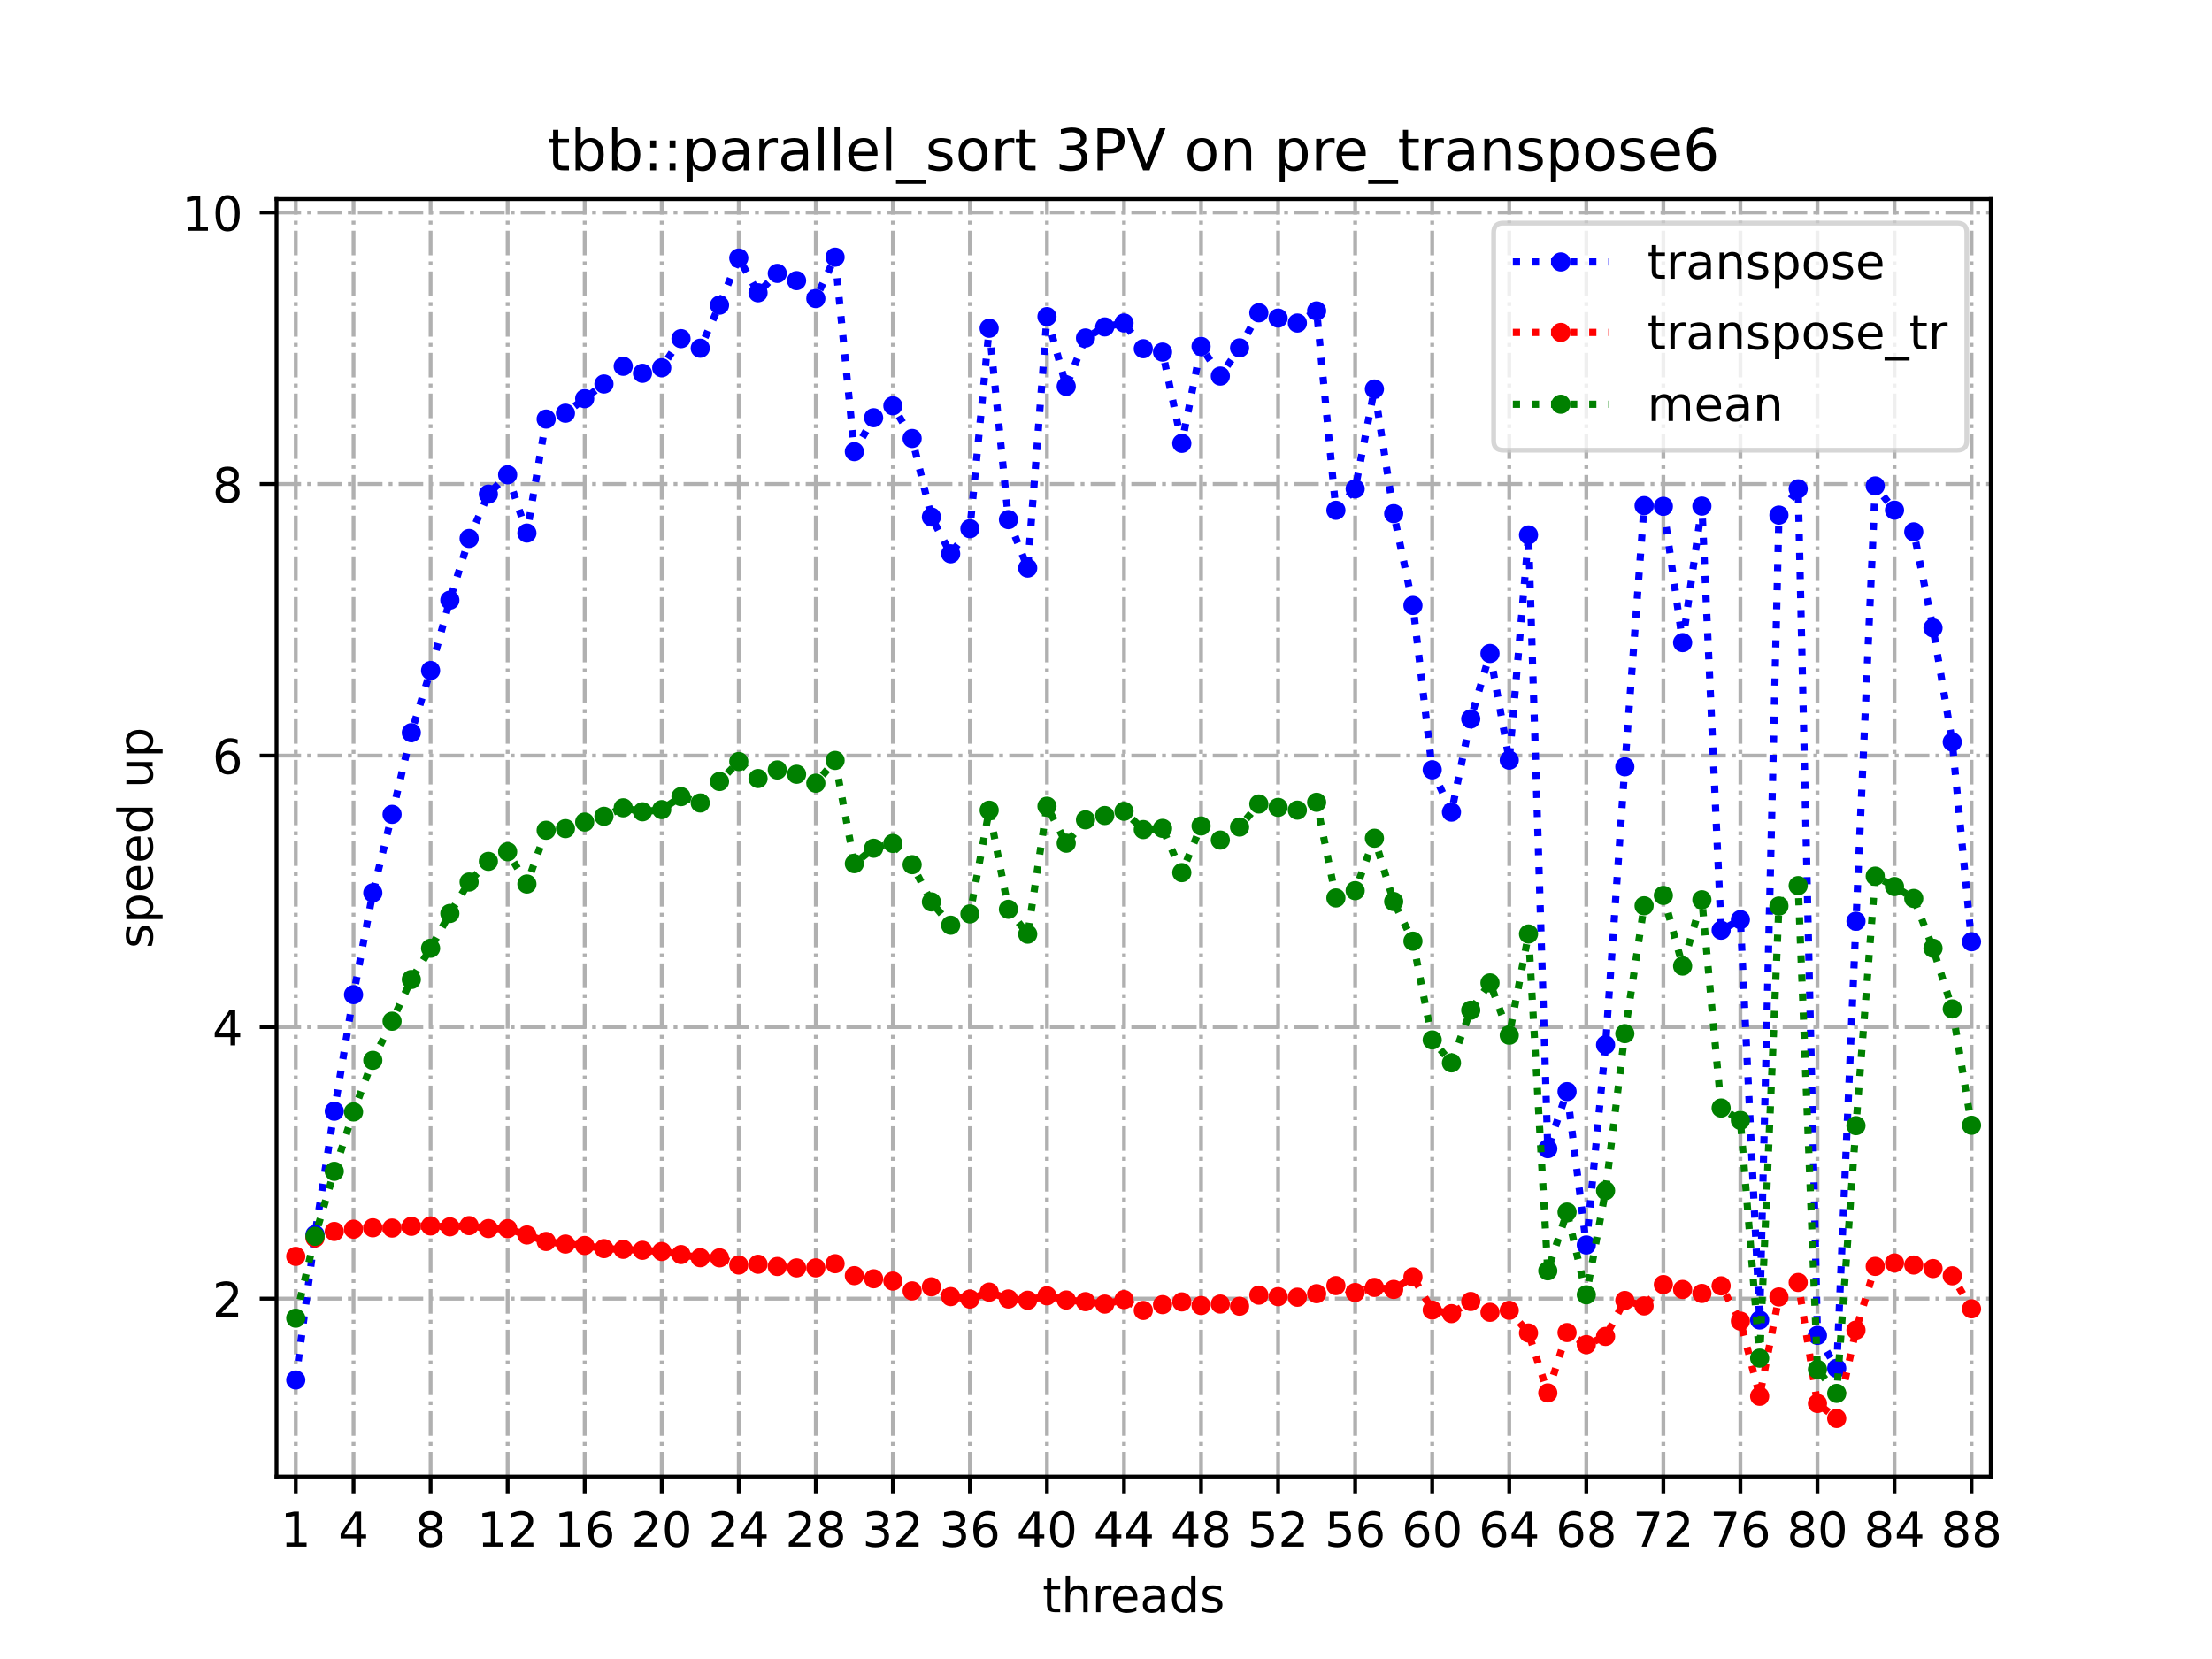 <?xml version="1.0" encoding="utf-8" standalone="no"?>
<!DOCTYPE svg PUBLIC "-//W3C//DTD SVG 1.1//EN"
  "http://www.w3.org/Graphics/SVG/1.1/DTD/svg11.dtd">
<!-- Created with matplotlib (https://matplotlib.org/) -->
<svg height="345.6pt" version="1.1" viewBox="0 0 460.8 345.6" width="460.8pt" xmlns="http://www.w3.org/2000/svg" xmlns:xlink="http://www.w3.org/1999/xlink">
 <defs>
  <style type="text/css">
*{stroke-linecap:butt;stroke-linejoin:round;}
  </style>
 </defs>
 <g id="figure_1">
  <g id="patch_1">
   <path d="M 0 345.6 
L 460.8 345.6 
L 460.8 0 
L 0 0 
z
" style="fill:#ffffff;"/>
  </g>
  <g id="axes_1">
   <g id="patch_2">
    <path d="M 57.6 307.584 
L 414.72 307.584 
L 414.72 41.472 
L 57.6 41.472 
z
" style="fill:#ffffff;"/>
   </g>
   <g id="matplotlib.axis_1">
    <g id="xtick_1">
     <g id="line2d_1">
      <path clip-path="url(#p64441662b7)" d="M 61.613 307.584 
L 61.613 41.472 
" style="fill:none;stroke:#b0b0b0;stroke-dasharray:5.12,1.28,0.8,1.28;stroke-dashoffset:0;stroke-width:0.8;"/>
     </g>
     <g id="line2d_2">
      <defs>
       <path d="M 0 0 
L 0 3.5 
" id="mff5c58f445" style="stroke:#000000;stroke-width:0.8;"/>
      </defs>
      <g>
       <use style="stroke:#000000;stroke-width:0.8;" x="61.613" xlink:href="#mff5c58f445" y="307.584"/>
      </g>
     </g>
     <g id="text_1">
      <!-- 1 -->
      <defs>
       <path d="M 12.406 8.297 
L 28.516 8.297 
L 28.516 63.922 
L 10.984 60.406 
L 10.984 69.391 
L 28.422 72.906 
L 38.281 72.906 
L 38.281 8.297 
L 54.391 8.297 
L 54.391 0 
L 12.406 0 
z
" id="DejaVuSans-49"/>
      </defs>
      <g transform="translate(58.431 322.182)scale(0.1 -0.1)">
       <use xlink:href="#DejaVuSans-49"/>
      </g>
     </g>
    </g>
    <g id="xtick_2">
     <g id="line2d_3">
      <path clip-path="url(#p64441662b7)" d="M 73.65 307.584 
L 73.65 41.472 
" style="fill:none;stroke:#b0b0b0;stroke-dasharray:5.12,1.28,0.8,1.28;stroke-dashoffset:0;stroke-width:0.8;"/>
     </g>
     <g id="line2d_4">
      <g>
       <use style="stroke:#000000;stroke-width:0.8;" x="73.65" xlink:href="#mff5c58f445" y="307.584"/>
      </g>
     </g>
     <g id="text_2">
      <!-- 4 -->
      <defs>
       <path d="M 37.797 64.312 
L 12.891 25.391 
L 37.797 25.391 
z
M 35.203 72.906 
L 47.609 72.906 
L 47.609 25.391 
L 58.016 25.391 
L 58.016 17.188 
L 47.609 17.188 
L 47.609 0 
L 37.797 0 
L 37.797 17.188 
L 4.891 17.188 
L 4.891 26.703 
z
" id="DejaVuSans-52"/>
      </defs>
      <g transform="translate(70.469 322.182)scale(0.1 -0.1)">
       <use xlink:href="#DejaVuSans-52"/>
      </g>
     </g>
    </g>
    <g id="xtick_3">
     <g id="line2d_5">
      <path clip-path="url(#p64441662b7)" d="M 89.701 307.584 
L 89.701 41.472 
" style="fill:none;stroke:#b0b0b0;stroke-dasharray:5.12,1.28,0.8,1.28;stroke-dashoffset:0;stroke-width:0.8;"/>
     </g>
     <g id="line2d_6">
      <g>
       <use style="stroke:#000000;stroke-width:0.8;" x="89.701" xlink:href="#mff5c58f445" y="307.584"/>
      </g>
     </g>
     <g id="text_3">
      <!-- 8 -->
      <defs>
       <path d="M 31.781 34.625 
Q 24.75 34.625 20.719 30.859 
Q 16.703 27.094 16.703 20.516 
Q 16.703 13.922 20.719 10.156 
Q 24.75 6.391 31.781 6.391 
Q 38.812 6.391 42.859 10.172 
Q 46.922 13.969 46.922 20.516 
Q 46.922 27.094 42.891 30.859 
Q 38.875 34.625 31.781 34.625 
z
M 21.922 38.812 
Q 15.578 40.375 12.031 44.719 
Q 8.5 49.078 8.5 55.328 
Q 8.5 64.062 14.719 69.141 
Q 20.953 74.219 31.781 74.219 
Q 42.672 74.219 48.875 69.141 
Q 55.078 64.062 55.078 55.328 
Q 55.078 49.078 51.531 44.719 
Q 48 40.375 41.703 38.812 
Q 48.828 37.156 52.797 32.312 
Q 56.781 27.484 56.781 20.516 
Q 56.781 9.906 50.312 4.234 
Q 43.844 -1.422 31.781 -1.422 
Q 19.734 -1.422 13.25 4.234 
Q 6.781 9.906 6.781 20.516 
Q 6.781 27.484 10.781 32.312 
Q 14.797 37.156 21.922 38.812 
z
M 18.312 54.391 
Q 18.312 48.734 21.844 45.562 
Q 25.391 42.391 31.781 42.391 
Q 38.141 42.391 41.719 45.562 
Q 45.312 48.734 45.312 54.391 
Q 45.312 60.062 41.719 63.234 
Q 38.141 66.406 31.781 66.406 
Q 25.391 66.406 21.844 63.234 
Q 18.312 60.062 18.312 54.391 
z
" id="DejaVuSans-56"/>
      </defs>
      <g transform="translate(86.519 322.182)scale(0.1 -0.1)">
       <use xlink:href="#DejaVuSans-56"/>
      </g>
     </g>
    </g>
    <g id="xtick_4">
     <g id="line2d_7">
      <path clip-path="url(#p64441662b7)" d="M 105.751 307.584 
L 105.751 41.472 
" style="fill:none;stroke:#b0b0b0;stroke-dasharray:5.12,1.28,0.8,1.28;stroke-dashoffset:0;stroke-width:0.8;"/>
     </g>
     <g id="line2d_8">
      <g>
       <use style="stroke:#000000;stroke-width:0.8;" x="105.751" xlink:href="#mff5c58f445" y="307.584"/>
      </g>
     </g>
     <g id="text_4">
      <!-- 12 -->
      <defs>
       <path d="M 19.188 8.297 
L 53.609 8.297 
L 53.609 0 
L 7.328 0 
L 7.328 8.297 
Q 12.938 14.109 22.625 23.891 
Q 32.328 33.688 34.812 36.531 
Q 39.547 41.844 41.422 45.531 
Q 43.312 49.219 43.312 52.781 
Q 43.312 58.594 39.234 62.25 
Q 35.156 65.922 28.609 65.922 
Q 23.969 65.922 18.812 64.312 
Q 13.672 62.703 7.812 59.422 
L 7.812 69.391 
Q 13.766 71.781 18.938 73 
Q 24.125 74.219 28.422 74.219 
Q 39.75 74.219 46.484 68.547 
Q 53.219 62.891 53.219 53.422 
Q 53.219 48.922 51.531 44.891 
Q 49.859 40.875 45.406 35.406 
Q 44.188 33.984 37.641 27.219 
Q 31.109 20.453 19.188 8.297 
z
" id="DejaVuSans-50"/>
      </defs>
      <g transform="translate(99.389 322.182)scale(0.1 -0.1)">
       <use xlink:href="#DejaVuSans-49"/>
       <use x="63.623" xlink:href="#DejaVuSans-50"/>
      </g>
     </g>
    </g>
    <g id="xtick_5">
     <g id="line2d_9">
      <path clip-path="url(#p64441662b7)" d="M 121.801 307.584 
L 121.801 41.472 
" style="fill:none;stroke:#b0b0b0;stroke-dasharray:5.12,1.28,0.8,1.28;stroke-dashoffset:0;stroke-width:0.8;"/>
     </g>
     <g id="line2d_10">
      <g>
       <use style="stroke:#000000;stroke-width:0.8;" x="121.801" xlink:href="#mff5c58f445" y="307.584"/>
      </g>
     </g>
     <g id="text_5">
      <!-- 16 -->
      <defs>
       <path d="M 33.016 40.375 
Q 26.375 40.375 22.484 35.828 
Q 18.609 31.297 18.609 23.391 
Q 18.609 15.531 22.484 10.953 
Q 26.375 6.391 33.016 6.391 
Q 39.656 6.391 43.531 10.953 
Q 47.406 15.531 47.406 23.391 
Q 47.406 31.297 43.531 35.828 
Q 39.656 40.375 33.016 40.375 
z
M 52.594 71.297 
L 52.594 62.312 
Q 48.875 64.062 45.094 64.984 
Q 41.312 65.922 37.594 65.922 
Q 27.828 65.922 22.672 59.328 
Q 17.531 52.734 16.797 39.406 
Q 19.672 43.656 24.016 45.922 
Q 28.375 48.188 33.594 48.188 
Q 44.578 48.188 50.953 41.516 
Q 57.328 34.859 57.328 23.391 
Q 57.328 12.156 50.688 5.359 
Q 44.047 -1.422 33.016 -1.422 
Q 20.359 -1.422 13.672 8.266 
Q 6.984 17.969 6.984 36.375 
Q 6.984 53.656 15.188 63.938 
Q 23.391 74.219 37.203 74.219 
Q 40.922 74.219 44.703 73.484 
Q 48.484 72.75 52.594 71.297 
z
" id="DejaVuSans-54"/>
      </defs>
      <g transform="translate(115.439 322.182)scale(0.1 -0.1)">
       <use xlink:href="#DejaVuSans-49"/>
       <use x="63.623" xlink:href="#DejaVuSans-54"/>
      </g>
     </g>
    </g>
    <g id="xtick_6">
     <g id="line2d_11">
      <path clip-path="url(#p64441662b7)" d="M 137.852 307.584 
L 137.852 41.472 
" style="fill:none;stroke:#b0b0b0;stroke-dasharray:5.12,1.28,0.8,1.28;stroke-dashoffset:0;stroke-width:0.8;"/>
     </g>
     <g id="line2d_12">
      <g>
       <use style="stroke:#000000;stroke-width:0.8;" x="137.852" xlink:href="#mff5c58f445" y="307.584"/>
      </g>
     </g>
     <g id="text_6">
      <!-- 20 -->
      <defs>
       <path d="M 31.781 66.406 
Q 24.172 66.406 20.328 58.906 
Q 16.5 51.422 16.5 36.375 
Q 16.5 21.391 20.328 13.891 
Q 24.172 6.391 31.781 6.391 
Q 39.453 6.391 43.281 13.891 
Q 47.125 21.391 47.125 36.375 
Q 47.125 51.422 43.281 58.906 
Q 39.453 66.406 31.781 66.406 
z
M 31.781 74.219 
Q 44.047 74.219 50.516 64.516 
Q 56.984 54.828 56.984 36.375 
Q 56.984 17.969 50.516 8.266 
Q 44.047 -1.422 31.781 -1.422 
Q 19.531 -1.422 13.062 8.266 
Q 6.594 17.969 6.594 36.375 
Q 6.594 54.828 13.062 64.516 
Q 19.531 74.219 31.781 74.219 
z
" id="DejaVuSans-48"/>
      </defs>
      <g transform="translate(131.489 322.182)scale(0.1 -0.1)">
       <use xlink:href="#DejaVuSans-50"/>
       <use x="63.623" xlink:href="#DejaVuSans-48"/>
      </g>
     </g>
    </g>
    <g id="xtick_7">
     <g id="line2d_13">
      <path clip-path="url(#p64441662b7)" d="M 153.902 307.584 
L 153.902 41.472 
" style="fill:none;stroke:#b0b0b0;stroke-dasharray:5.12,1.28,0.8,1.28;stroke-dashoffset:0;stroke-width:0.8;"/>
     </g>
     <g id="line2d_14">
      <g>
       <use style="stroke:#000000;stroke-width:0.8;" x="153.902" xlink:href="#mff5c58f445" y="307.584"/>
      </g>
     </g>
     <g id="text_7">
      <!-- 24 -->
      <g transform="translate(147.54 322.182)scale(0.1 -0.1)">
       <use xlink:href="#DejaVuSans-50"/>
       <use x="63.623" xlink:href="#DejaVuSans-52"/>
      </g>
     </g>
    </g>
    <g id="xtick_8">
     <g id="line2d_15">
      <path clip-path="url(#p64441662b7)" d="M 169.952 307.584 
L 169.952 41.472 
" style="fill:none;stroke:#b0b0b0;stroke-dasharray:5.12,1.28,0.8,1.28;stroke-dashoffset:0;stroke-width:0.8;"/>
     </g>
     <g id="line2d_16">
      <g>
       <use style="stroke:#000000;stroke-width:0.8;" x="169.952" xlink:href="#mff5c58f445" y="307.584"/>
      </g>
     </g>
     <g id="text_8">
      <!-- 28 -->
      <g transform="translate(163.59 322.182)scale(0.1 -0.1)">
       <use xlink:href="#DejaVuSans-50"/>
       <use x="63.623" xlink:href="#DejaVuSans-56"/>
      </g>
     </g>
    </g>
    <g id="xtick_9">
     <g id="line2d_17">
      <path clip-path="url(#p64441662b7)" d="M 186.003 307.584 
L 186.003 41.472 
" style="fill:none;stroke:#b0b0b0;stroke-dasharray:5.12,1.28,0.8,1.28;stroke-dashoffset:0;stroke-width:0.8;"/>
     </g>
     <g id="line2d_18">
      <g>
       <use style="stroke:#000000;stroke-width:0.8;" x="186.003" xlink:href="#mff5c58f445" y="307.584"/>
      </g>
     </g>
     <g id="text_9">
      <!-- 32 -->
      <defs>
       <path d="M 40.578 39.312 
Q 47.656 37.797 51.625 33 
Q 55.609 28.219 55.609 21.188 
Q 55.609 10.406 48.188 4.484 
Q 40.766 -1.422 27.094 -1.422 
Q 22.516 -1.422 17.656 -0.516 
Q 12.797 0.391 7.625 2.203 
L 7.625 11.719 
Q 11.719 9.328 16.594 8.109 
Q 21.484 6.891 26.812 6.891 
Q 36.078 6.891 40.938 10.547 
Q 45.797 14.203 45.797 21.188 
Q 45.797 27.641 41.281 31.266 
Q 36.766 34.906 28.719 34.906 
L 20.219 34.906 
L 20.219 43.016 
L 29.109 43.016 
Q 36.375 43.016 40.234 45.922 
Q 44.094 48.828 44.094 54.297 
Q 44.094 59.906 40.109 62.906 
Q 36.141 65.922 28.719 65.922 
Q 24.656 65.922 20.016 65.031 
Q 15.375 64.156 9.812 62.312 
L 9.812 71.094 
Q 15.438 72.656 20.344 73.438 
Q 25.25 74.219 29.594 74.219 
Q 40.828 74.219 47.359 69.109 
Q 53.906 64.016 53.906 55.328 
Q 53.906 49.266 50.438 45.094 
Q 46.969 40.922 40.578 39.312 
z
" id="DejaVuSans-51"/>
      </defs>
      <g transform="translate(179.64 322.182)scale(0.1 -0.1)">
       <use xlink:href="#DejaVuSans-51"/>
       <use x="63.623" xlink:href="#DejaVuSans-50"/>
      </g>
     </g>
    </g>
    <g id="xtick_10">
     <g id="line2d_19">
      <path clip-path="url(#p64441662b7)" d="M 202.053 307.584 
L 202.053 41.472 
" style="fill:none;stroke:#b0b0b0;stroke-dasharray:5.12,1.28,0.8,1.28;stroke-dashoffset:0;stroke-width:0.8;"/>
     </g>
     <g id="line2d_20">
      <g>
       <use style="stroke:#000000;stroke-width:0.8;" x="202.053" xlink:href="#mff5c58f445" y="307.584"/>
      </g>
     </g>
     <g id="text_10">
      <!-- 36 -->
      <g transform="translate(195.691 322.182)scale(0.1 -0.1)">
       <use xlink:href="#DejaVuSans-51"/>
       <use x="63.623" xlink:href="#DejaVuSans-54"/>
      </g>
     </g>
    </g>
    <g id="xtick_11">
     <g id="line2d_21">
      <path clip-path="url(#p64441662b7)" d="M 218.103 307.584 
L 218.103 41.472 
" style="fill:none;stroke:#b0b0b0;stroke-dasharray:5.12,1.28,0.8,1.28;stroke-dashoffset:0;stroke-width:0.8;"/>
     </g>
     <g id="line2d_22">
      <g>
       <use style="stroke:#000000;stroke-width:0.8;" x="218.103" xlink:href="#mff5c58f445" y="307.584"/>
      </g>
     </g>
     <g id="text_11">
      <!-- 40 -->
      <g transform="translate(211.741 322.182)scale(0.1 -0.1)">
       <use xlink:href="#DejaVuSans-52"/>
       <use x="63.623" xlink:href="#DejaVuSans-48"/>
      </g>
     </g>
    </g>
    <g id="xtick_12">
     <g id="line2d_23">
      <path clip-path="url(#p64441662b7)" d="M 234.154 307.584 
L 234.154 41.472 
" style="fill:none;stroke:#b0b0b0;stroke-dasharray:5.12,1.28,0.8,1.28;stroke-dashoffset:0;stroke-width:0.8;"/>
     </g>
     <g id="line2d_24">
      <g>
       <use style="stroke:#000000;stroke-width:0.8;" x="234.154" xlink:href="#mff5c58f445" y="307.584"/>
      </g>
     </g>
     <g id="text_12">
      <!-- 44 -->
      <g transform="translate(227.791 322.182)scale(0.1 -0.1)">
       <use xlink:href="#DejaVuSans-52"/>
       <use x="63.623" xlink:href="#DejaVuSans-52"/>
      </g>
     </g>
    </g>
    <g id="xtick_13">
     <g id="line2d_25">
      <path clip-path="url(#p64441662b7)" d="M 250.204 307.584 
L 250.204 41.472 
" style="fill:none;stroke:#b0b0b0;stroke-dasharray:5.12,1.28,0.8,1.28;stroke-dashoffset:0;stroke-width:0.8;"/>
     </g>
     <g id="line2d_26">
      <g>
       <use style="stroke:#000000;stroke-width:0.8;" x="250.204" xlink:href="#mff5c58f445" y="307.584"/>
      </g>
     </g>
     <g id="text_13">
      <!-- 48 -->
      <g transform="translate(243.842 322.182)scale(0.1 -0.1)">
       <use xlink:href="#DejaVuSans-52"/>
       <use x="63.623" xlink:href="#DejaVuSans-56"/>
      </g>
     </g>
    </g>
    <g id="xtick_14">
     <g id="line2d_27">
      <path clip-path="url(#p64441662b7)" d="M 266.254 307.584 
L 266.254 41.472 
" style="fill:none;stroke:#b0b0b0;stroke-dasharray:5.12,1.28,0.8,1.28;stroke-dashoffset:0;stroke-width:0.8;"/>
     </g>
     <g id="line2d_28">
      <g>
       <use style="stroke:#000000;stroke-width:0.8;" x="266.254" xlink:href="#mff5c58f445" y="307.584"/>
      </g>
     </g>
     <g id="text_14">
      <!-- 52 -->
      <defs>
       <path d="M 10.797 72.906 
L 49.516 72.906 
L 49.516 64.594 
L 19.828 64.594 
L 19.828 46.734 
Q 21.969 47.469 24.109 47.828 
Q 26.266 48.188 28.422 48.188 
Q 40.625 48.188 47.75 41.5 
Q 54.891 34.812 54.891 23.391 
Q 54.891 11.625 47.562 5.094 
Q 40.234 -1.422 26.906 -1.422 
Q 22.312 -1.422 17.547 -0.641 
Q 12.797 0.141 7.719 1.703 
L 7.719 11.625 
Q 12.109 9.234 16.797 8.062 
Q 21.484 6.891 26.703 6.891 
Q 35.156 6.891 40.078 11.328 
Q 45.016 15.766 45.016 23.391 
Q 45.016 31 40.078 35.438 
Q 35.156 39.891 26.703 39.891 
Q 22.75 39.891 18.812 39.016 
Q 14.891 38.141 10.797 36.281 
z
" id="DejaVuSans-53"/>
      </defs>
      <g transform="translate(259.892 322.182)scale(0.1 -0.1)">
       <use xlink:href="#DejaVuSans-53"/>
       <use x="63.623" xlink:href="#DejaVuSans-50"/>
      </g>
     </g>
    </g>
    <g id="xtick_15">
     <g id="line2d_29">
      <path clip-path="url(#p64441662b7)" d="M 282.305 307.584 
L 282.305 41.472 
" style="fill:none;stroke:#b0b0b0;stroke-dasharray:5.12,1.28,0.8,1.28;stroke-dashoffset:0;stroke-width:0.8;"/>
     </g>
     <g id="line2d_30">
      <g>
       <use style="stroke:#000000;stroke-width:0.8;" x="282.305" xlink:href="#mff5c58f445" y="307.584"/>
      </g>
     </g>
     <g id="text_15">
      <!-- 56 -->
      <g transform="translate(275.942 322.182)scale(0.1 -0.1)">
       <use xlink:href="#DejaVuSans-53"/>
       <use x="63.623" xlink:href="#DejaVuSans-54"/>
      </g>
     </g>
    </g>
    <g id="xtick_16">
     <g id="line2d_31">
      <path clip-path="url(#p64441662b7)" d="M 298.355 307.584 
L 298.355 41.472 
" style="fill:none;stroke:#b0b0b0;stroke-dasharray:5.12,1.28,0.8,1.28;stroke-dashoffset:0;stroke-width:0.8;"/>
     </g>
     <g id="line2d_32">
      <g>
       <use style="stroke:#000000;stroke-width:0.8;" x="298.355" xlink:href="#mff5c58f445" y="307.584"/>
      </g>
     </g>
     <g id="text_16">
      <!-- 60 -->
      <g transform="translate(291.993 322.182)scale(0.1 -0.1)">
       <use xlink:href="#DejaVuSans-54"/>
       <use x="63.623" xlink:href="#DejaVuSans-48"/>
      </g>
     </g>
    </g>
    <g id="xtick_17">
     <g id="line2d_33">
      <path clip-path="url(#p64441662b7)" d="M 314.405 307.584 
L 314.405 41.472 
" style="fill:none;stroke:#b0b0b0;stroke-dasharray:5.12,1.28,0.8,1.28;stroke-dashoffset:0;stroke-width:0.8;"/>
     </g>
     <g id="line2d_34">
      <g>
       <use style="stroke:#000000;stroke-width:0.8;" x="314.405" xlink:href="#mff5c58f445" y="307.584"/>
      </g>
     </g>
     <g id="text_17">
      <!-- 64 -->
      <g transform="translate(308.043 322.182)scale(0.1 -0.1)">
       <use xlink:href="#DejaVuSans-54"/>
       <use x="63.623" xlink:href="#DejaVuSans-52"/>
      </g>
     </g>
    </g>
    <g id="xtick_18">
     <g id="line2d_35">
      <path clip-path="url(#p64441662b7)" d="M 330.456 307.584 
L 330.456 41.472 
" style="fill:none;stroke:#b0b0b0;stroke-dasharray:5.12,1.28,0.8,1.28;stroke-dashoffset:0;stroke-width:0.8;"/>
     </g>
     <g id="line2d_36">
      <g>
       <use style="stroke:#000000;stroke-width:0.8;" x="330.456" xlink:href="#mff5c58f445" y="307.584"/>
      </g>
     </g>
     <g id="text_18">
      <!-- 68 -->
      <g transform="translate(324.093 322.182)scale(0.1 -0.1)">
       <use xlink:href="#DejaVuSans-54"/>
       <use x="63.623" xlink:href="#DejaVuSans-56"/>
      </g>
     </g>
    </g>
    <g id="xtick_19">
     <g id="line2d_37">
      <path clip-path="url(#p64441662b7)" d="M 346.506 307.584 
L 346.506 41.472 
" style="fill:none;stroke:#b0b0b0;stroke-dasharray:5.12,1.28,0.8,1.28;stroke-dashoffset:0;stroke-width:0.8;"/>
     </g>
     <g id="line2d_38">
      <g>
       <use style="stroke:#000000;stroke-width:0.8;" x="346.506" xlink:href="#mff5c58f445" y="307.584"/>
      </g>
     </g>
     <g id="text_19">
      <!-- 72 -->
      <defs>
       <path d="M 8.203 72.906 
L 55.078 72.906 
L 55.078 68.703 
L 28.609 0 
L 18.312 0 
L 43.219 64.594 
L 8.203 64.594 
z
" id="DejaVuSans-55"/>
      </defs>
      <g transform="translate(340.144 322.182)scale(0.1 -0.1)">
       <use xlink:href="#DejaVuSans-55"/>
       <use x="63.623" xlink:href="#DejaVuSans-50"/>
      </g>
     </g>
    </g>
    <g id="xtick_20">
     <g id="line2d_39">
      <path clip-path="url(#p64441662b7)" d="M 362.556 307.584 
L 362.556 41.472 
" style="fill:none;stroke:#b0b0b0;stroke-dasharray:5.12,1.28,0.8,1.28;stroke-dashoffset:0;stroke-width:0.8;"/>
     </g>
     <g id="line2d_40">
      <g>
       <use style="stroke:#000000;stroke-width:0.8;" x="362.556" xlink:href="#mff5c58f445" y="307.584"/>
      </g>
     </g>
     <g id="text_20">
      <!-- 76 -->
      <g transform="translate(356.194 322.182)scale(0.1 -0.1)">
       <use xlink:href="#DejaVuSans-55"/>
       <use x="63.623" xlink:href="#DejaVuSans-54"/>
      </g>
     </g>
    </g>
    <g id="xtick_21">
     <g id="line2d_41">
      <path clip-path="url(#p64441662b7)" d="M 378.607 307.584 
L 378.607 41.472 
" style="fill:none;stroke:#b0b0b0;stroke-dasharray:5.12,1.28,0.8,1.28;stroke-dashoffset:0;stroke-width:0.8;"/>
     </g>
     <g id="line2d_42">
      <g>
       <use style="stroke:#000000;stroke-width:0.8;" x="378.607" xlink:href="#mff5c58f445" y="307.584"/>
      </g>
     </g>
     <g id="text_21">
      <!-- 80 -->
      <g transform="translate(372.244 322.182)scale(0.1 -0.1)">
       <use xlink:href="#DejaVuSans-56"/>
       <use x="63.623" xlink:href="#DejaVuSans-48"/>
      </g>
     </g>
    </g>
    <g id="xtick_22">
     <g id="line2d_43">
      <path clip-path="url(#p64441662b7)" d="M 394.657 307.584 
L 394.657 41.472 
" style="fill:none;stroke:#b0b0b0;stroke-dasharray:5.12,1.28,0.8,1.28;stroke-dashoffset:0;stroke-width:0.8;"/>
     </g>
     <g id="line2d_44">
      <g>
       <use style="stroke:#000000;stroke-width:0.8;" x="394.657" xlink:href="#mff5c58f445" y="307.584"/>
      </g>
     </g>
     <g id="text_22">
      <!-- 84 -->
      <g transform="translate(388.295 322.182)scale(0.1 -0.1)">
       <use xlink:href="#DejaVuSans-56"/>
       <use x="63.623" xlink:href="#DejaVuSans-52"/>
      </g>
     </g>
    </g>
    <g id="xtick_23">
     <g id="line2d_45">
      <path clip-path="url(#p64441662b7)" d="M 410.707 307.584 
L 410.707 41.472 
" style="fill:none;stroke:#b0b0b0;stroke-dasharray:5.12,1.28,0.8,1.28;stroke-dashoffset:0;stroke-width:0.8;"/>
     </g>
     <g id="line2d_46">
      <g>
       <use style="stroke:#000000;stroke-width:0.8;" x="410.707" xlink:href="#mff5c58f445" y="307.584"/>
      </g>
     </g>
     <g id="text_23">
      <!-- 88 -->
      <g transform="translate(404.345 322.182)scale(0.1 -0.1)">
       <use xlink:href="#DejaVuSans-56"/>
       <use x="63.623" xlink:href="#DejaVuSans-56"/>
      </g>
     </g>
    </g>
    <g id="text_24">
     <!-- threads -->
     <defs>
      <path d="M 18.312 70.219 
L 18.312 54.688 
L 36.812 54.688 
L 36.812 47.703 
L 18.312 47.703 
L 18.312 18.016 
Q 18.312 11.328 20.141 9.422 
Q 21.969 7.516 27.594 7.516 
L 36.812 7.516 
L 36.812 0 
L 27.594 0 
Q 17.188 0 13.234 3.875 
Q 9.281 7.766 9.281 18.016 
L 9.281 47.703 
L 2.688 47.703 
L 2.688 54.688 
L 9.281 54.688 
L 9.281 70.219 
z
" id="DejaVuSans-116"/>
      <path d="M 54.891 33.016 
L 54.891 0 
L 45.906 0 
L 45.906 32.719 
Q 45.906 40.484 42.875 44.328 
Q 39.844 48.188 33.797 48.188 
Q 26.516 48.188 22.312 43.547 
Q 18.109 38.922 18.109 30.906 
L 18.109 0 
L 9.078 0 
L 9.078 75.984 
L 18.109 75.984 
L 18.109 46.188 
Q 21.344 51.125 25.703 53.562 
Q 30.078 56 35.797 56 
Q 45.219 56 50.047 50.172 
Q 54.891 44.344 54.891 33.016 
z
" id="DejaVuSans-104"/>
      <path d="M 41.109 46.297 
Q 39.594 47.172 37.812 47.578 
Q 36.031 48 33.891 48 
Q 26.266 48 22.188 43.047 
Q 18.109 38.094 18.109 28.812 
L 18.109 0 
L 9.078 0 
L 9.078 54.688 
L 18.109 54.688 
L 18.109 46.188 
Q 20.953 51.172 25.484 53.578 
Q 30.031 56 36.531 56 
Q 37.453 56 38.578 55.875 
Q 39.703 55.766 41.062 55.516 
z
" id="DejaVuSans-114"/>
      <path d="M 56.203 29.594 
L 56.203 25.203 
L 14.891 25.203 
Q 15.484 15.922 20.484 11.062 
Q 25.484 6.203 34.422 6.203 
Q 39.594 6.203 44.453 7.469 
Q 49.312 8.734 54.109 11.281 
L 54.109 2.781 
Q 49.266 0.734 44.188 -0.344 
Q 39.109 -1.422 33.891 -1.422 
Q 20.797 -1.422 13.156 6.188 
Q 5.516 13.812 5.516 26.812 
Q 5.516 40.234 12.766 48.109 
Q 20.016 56 32.328 56 
Q 43.359 56 49.781 48.891 
Q 56.203 41.797 56.203 29.594 
z
M 47.219 32.234 
Q 47.125 39.594 43.094 43.984 
Q 39.062 48.391 32.422 48.391 
Q 24.906 48.391 20.391 44.141 
Q 15.875 39.891 15.188 32.172 
z
" id="DejaVuSans-101"/>
      <path d="M 34.281 27.484 
Q 23.391 27.484 19.188 25 
Q 14.984 22.516 14.984 16.5 
Q 14.984 11.719 18.141 8.906 
Q 21.297 6.109 26.703 6.109 
Q 34.188 6.109 38.703 11.406 
Q 43.219 16.703 43.219 25.484 
L 43.219 27.484 
z
M 52.203 31.203 
L 52.203 0 
L 43.219 0 
L 43.219 8.297 
Q 40.141 3.328 35.547 0.953 
Q 30.953 -1.422 24.312 -1.422 
Q 15.922 -1.422 10.953 3.297 
Q 6 8.016 6 15.922 
Q 6 25.141 12.172 29.828 
Q 18.359 34.516 30.609 34.516 
L 43.219 34.516 
L 43.219 35.406 
Q 43.219 41.609 39.141 45 
Q 35.062 48.391 27.688 48.391 
Q 23 48.391 18.547 47.266 
Q 14.109 46.141 10.016 43.891 
L 10.016 52.203 
Q 14.938 54.109 19.578 55.047 
Q 24.219 56 28.609 56 
Q 40.484 56 46.344 49.844 
Q 52.203 43.703 52.203 31.203 
z
" id="DejaVuSans-97"/>
      <path d="M 45.406 46.391 
L 45.406 75.984 
L 54.391 75.984 
L 54.391 0 
L 45.406 0 
L 45.406 8.203 
Q 42.578 3.328 38.25 0.953 
Q 33.938 -1.422 27.875 -1.422 
Q 17.969 -1.422 11.734 6.484 
Q 5.516 14.406 5.516 27.297 
Q 5.516 40.188 11.734 48.094 
Q 17.969 56 27.875 56 
Q 33.938 56 38.25 53.625 
Q 42.578 51.266 45.406 46.391 
z
M 14.797 27.297 
Q 14.797 17.391 18.875 11.75 
Q 22.953 6.109 30.078 6.109 
Q 37.203 6.109 41.297 11.75 
Q 45.406 17.391 45.406 27.297 
Q 45.406 37.203 41.297 42.844 
Q 37.203 48.484 30.078 48.484 
Q 22.953 48.484 18.875 42.844 
Q 14.797 37.203 14.797 27.297 
z
" id="DejaVuSans-100"/>
      <path d="M 44.281 53.078 
L 44.281 44.578 
Q 40.484 46.531 36.375 47.5 
Q 32.281 48.484 27.875 48.484 
Q 21.188 48.484 17.844 46.438 
Q 14.5 44.391 14.5 40.281 
Q 14.5 37.156 16.891 35.375 
Q 19.281 33.594 26.516 31.984 
L 29.594 31.297 
Q 39.156 29.25 43.188 25.516 
Q 47.219 21.781 47.219 15.094 
Q 47.219 7.469 41.188 3.016 
Q 35.156 -1.422 24.609 -1.422 
Q 20.219 -1.422 15.453 -0.562 
Q 10.688 0.297 5.422 2 
L 5.422 11.281 
Q 10.406 8.688 15.234 7.391 
Q 20.062 6.109 24.812 6.109 
Q 31.156 6.109 34.562 8.281 
Q 37.984 10.453 37.984 14.406 
Q 37.984 18.062 35.516 20.016 
Q 33.062 21.969 24.703 23.781 
L 21.578 24.516 
Q 13.234 26.266 9.516 29.906 
Q 5.812 33.547 5.812 39.891 
Q 5.812 47.609 11.281 51.797 
Q 16.75 56 26.812 56 
Q 31.781 56 36.172 55.266 
Q 40.578 54.547 44.281 53.078 
z
" id="DejaVuSans-115"/>
     </defs>
     <g transform="translate(217.169 335.861)scale(0.1 -0.1)">
      <use xlink:href="#DejaVuSans-116"/>
      <use x="39.209" xlink:href="#DejaVuSans-104"/>
      <use x="102.588" xlink:href="#DejaVuSans-114"/>
      <use x="141.451" xlink:href="#DejaVuSans-101"/>
      <use x="202.975" xlink:href="#DejaVuSans-97"/>
      <use x="264.254" xlink:href="#DejaVuSans-100"/>
      <use x="327.73" xlink:href="#DejaVuSans-115"/>
     </g>
    </g>
   </g>
   <g id="matplotlib.axis_2">
    <g id="ytick_1">
     <g id="line2d_47">
      <path clip-path="url(#p64441662b7)" d="M 57.6 270.532 
L 414.72 270.532 
" style="fill:none;stroke:#b0b0b0;stroke-dasharray:5.12,1.28,0.8,1.28;stroke-dashoffset:0;stroke-width:0.8;"/>
     </g>
     <g id="line2d_48">
      <defs>
       <path d="M 0 0 
L -3.5 0 
" id="md6720cb56a" style="stroke:#000000;stroke-width:0.8;"/>
      </defs>
      <g>
       <use style="stroke:#000000;stroke-width:0.8;" x="57.6" xlink:href="#md6720cb56a" y="270.532"/>
      </g>
     </g>
     <g id="text_25">
      <!-- 2 -->
      <g transform="translate(44.237 274.331)scale(0.1 -0.1)">
       <use xlink:href="#DejaVuSans-50"/>
      </g>
     </g>
    </g>
    <g id="ytick_2">
     <g id="line2d_49">
      <path clip-path="url(#p64441662b7)" d="M 57.6 213.965 
L 414.72 213.965 
" style="fill:none;stroke:#b0b0b0;stroke-dasharray:5.12,1.28,0.8,1.28;stroke-dashoffset:0;stroke-width:0.8;"/>
     </g>
     <g id="line2d_50">
      <g>
       <use style="stroke:#000000;stroke-width:0.8;" x="57.6" xlink:href="#md6720cb56a" y="213.965"/>
      </g>
     </g>
     <g id="text_26">
      <!-- 4 -->
      <g transform="translate(44.237 217.765)scale(0.1 -0.1)">
       <use xlink:href="#DejaVuSans-52"/>
      </g>
     </g>
    </g>
    <g id="ytick_3">
     <g id="line2d_51">
      <path clip-path="url(#p64441662b7)" d="M 57.6 157.399 
L 414.72 157.399 
" style="fill:none;stroke:#b0b0b0;stroke-dasharray:5.12,1.28,0.8,1.28;stroke-dashoffset:0;stroke-width:0.8;"/>
     </g>
     <g id="line2d_52">
      <g>
       <use style="stroke:#000000;stroke-width:0.8;" x="57.6" xlink:href="#md6720cb56a" y="157.399"/>
      </g>
     </g>
     <g id="text_27">
      <!-- 6 -->
      <g transform="translate(44.237 161.198)scale(0.1 -0.1)">
       <use xlink:href="#DejaVuSans-54"/>
      </g>
     </g>
    </g>
    <g id="ytick_4">
     <g id="line2d_53">
      <path clip-path="url(#p64441662b7)" d="M 57.6 100.833 
L 414.72 100.833 
" style="fill:none;stroke:#b0b0b0;stroke-dasharray:5.12,1.28,0.8,1.28;stroke-dashoffset:0;stroke-width:0.8;"/>
     </g>
     <g id="line2d_54">
      <g>
       <use style="stroke:#000000;stroke-width:0.8;" x="57.6" xlink:href="#md6720cb56a" y="100.833"/>
      </g>
     </g>
     <g id="text_28">
      <!-- 8 -->
      <g transform="translate(44.237 104.632)scale(0.1 -0.1)">
       <use xlink:href="#DejaVuSans-56"/>
      </g>
     </g>
    </g>
    <g id="ytick_5">
     <g id="line2d_55">
      <path clip-path="url(#p64441662b7)" d="M 57.6 44.267 
L 414.72 44.267 
" style="fill:none;stroke:#b0b0b0;stroke-dasharray:5.12,1.28,0.8,1.28;stroke-dashoffset:0;stroke-width:0.8;"/>
     </g>
     <g id="line2d_56">
      <g>
       <use style="stroke:#000000;stroke-width:0.8;" x="57.6" xlink:href="#md6720cb56a" y="44.267"/>
      </g>
     </g>
     <g id="text_29">
      <!-- 10 -->
      <g transform="translate(37.875 48.066)scale(0.1 -0.1)">
       <use xlink:href="#DejaVuSans-49"/>
       <use x="63.623" xlink:href="#DejaVuSans-48"/>
      </g>
     </g>
    </g>
    <g id="text_30">
     <!-- speed up -->
     <defs>
      <path d="M 18.109 8.203 
L 18.109 -20.797 
L 9.078 -20.797 
L 9.078 54.688 
L 18.109 54.688 
L 18.109 46.391 
Q 20.953 51.266 25.266 53.625 
Q 29.594 56 35.594 56 
Q 45.562 56 51.781 48.094 
Q 58.016 40.188 58.016 27.297 
Q 58.016 14.406 51.781 6.484 
Q 45.562 -1.422 35.594 -1.422 
Q 29.594 -1.422 25.266 0.953 
Q 20.953 3.328 18.109 8.203 
z
M 48.688 27.297 
Q 48.688 37.203 44.609 42.844 
Q 40.531 48.484 33.406 48.484 
Q 26.266 48.484 22.188 42.844 
Q 18.109 37.203 18.109 27.297 
Q 18.109 17.391 22.188 11.75 
Q 26.266 6.109 33.406 6.109 
Q 40.531 6.109 44.609 11.75 
Q 48.688 17.391 48.688 27.297 
z
" id="DejaVuSans-112"/>
      <path id="DejaVuSans-32"/>
      <path d="M 8.5 21.578 
L 8.5 54.688 
L 17.484 54.688 
L 17.484 21.922 
Q 17.484 14.156 20.5 10.266 
Q 23.531 6.391 29.594 6.391 
Q 36.859 6.391 41.078 11.031 
Q 45.312 15.672 45.312 23.688 
L 45.312 54.688 
L 54.297 54.688 
L 54.297 0 
L 45.312 0 
L 45.312 8.406 
Q 42.047 3.422 37.719 1 
Q 33.406 -1.422 27.688 -1.422 
Q 18.266 -1.422 13.375 4.438 
Q 8.5 10.297 8.5 21.578 
z
M 31.109 56 
z
" id="DejaVuSans-117"/>
     </defs>
     <g transform="translate(31.795 197.566)rotate(-90)scale(0.1 -0.1)">
      <use xlink:href="#DejaVuSans-115"/>
      <use x="52.1" xlink:href="#DejaVuSans-112"/>
      <use x="115.576" xlink:href="#DejaVuSans-101"/>
      <use x="177.1" xlink:href="#DejaVuSans-101"/>
      <use x="238.623" xlink:href="#DejaVuSans-100"/>
      <use x="302.1" xlink:href="#DejaVuSans-32"/>
      <use x="333.887" xlink:href="#DejaVuSans-117"/>
      <use x="397.266" xlink:href="#DejaVuSans-112"/>
     </g>
    </g>
   </g>
   <g id="line2d_57">
    <path clip-path="url(#p64441662b7)" d="M 61.613 287.476 
L 65.625 257.193 
L 69.638 231.484 
L 73.65 207.207 
L 77.663 186 
L 81.676 169.644 
L 85.688 152.631 
L 89.701 139.687 
L 93.713 125.019 
L 97.726 112.173 
L 101.738 102.942 
L 105.751 98.911 
L 109.764 111.048 
L 113.776 87.301 
L 117.789 86.078 
L 121.801 83.041 
L 125.814 79.989 
L 129.827 76.299 
L 133.839 77.765 
L 137.852 76.607 
L 141.864 70.545 
L 145.877 72.542 
L 149.889 63.561 
L 153.902 53.757 
L 157.915 60.992 
L 161.927 56.956 
L 165.94 58.46 
L 169.952 62.196 
L 173.965 53.568 
L 177.978 94.089 
L 181.99 87.018 
L 186.003 84.529 
L 190.015 91.341 
L 194.028 107.697 
L 198.04 115.368 
L 202.053 110.141 
L 206.066 68.384 
L 210.078 108.245 
L 214.091 118.338 
L 218.103 65.955 
L 222.116 80.492 
L 226.129 70.414 
L 230.141 68.105 
L 234.154 67.282 
L 238.166 72.645 
L 242.179 73.35 
L 246.191 92.356 
L 250.204 72.161 
L 254.217 78.342 
L 258.229 72.472 
L 262.242 65.159 
L 266.254 66.263 
L 270.267 67.295 
L 274.28 64.769 
L 278.292 106.304 
L 282.305 101.834 
L 286.317 81.042 
L 290.33 107.004 
L 294.342 126.121 
L 298.355 160.367 
L 302.368 169.182 
L 306.38 149.759 
L 310.393 136.132 
L 314.405 158.355 
L 318.418 111.442 
L 322.431 239.296 
L 326.443 227.404 
L 330.456 259.353 
L 334.468 217.667 
L 338.481 159.739 
L 342.493 105.334 
L 346.506 105.475 
L 350.519 133.867 
L 354.531 105.432 
L 358.544 193.777 
L 362.556 191.576 
L 366.569 274.978 
L 370.582 107.307 
L 374.594 101.834 
L 378.607 278.184 
L 382.619 285.047 
L 386.632 191.902 
L 390.644 101.229 
L 394.657 106.275 
L 398.67 110.799 
L 402.682 130.812 
L 406.695 154.584 
L 410.707 196.179 
" style="fill:none;stroke:#0000ff;stroke-dasharray:1.5,2.475;stroke-dashoffset:0;stroke-width:1.5;"/>
    <defs>
     <path d="M 0 1.5 
C 0.398 1.5 0.779 1.342 1.061 1.061 
C 1.342 0.779 1.5 0.398 1.5 0 
C 1.5 -0.398 1.342 -0.779 1.061 -1.061 
C 0.779 -1.342 0.398 -1.5 0 -1.5 
C -0.398 -1.5 -0.779 -1.342 -1.061 -1.061 
C -1.342 -0.779 -1.5 -0.398 -1.5 0 
C -1.5 0.398 -1.342 0.779 -1.061 1.061 
C -0.779 1.342 -0.398 1.5 0 1.5 
z
" id="meed7b38bb7" style="stroke:#0000ff;"/>
    </defs>
    <g clip-path="url(#p64441662b7)">
     <use style="fill:#0000ff;stroke:#0000ff;" x="61.613" xlink:href="#meed7b38bb7" y="287.476"/>
     <use style="fill:#0000ff;stroke:#0000ff;" x="65.625" xlink:href="#meed7b38bb7" y="257.193"/>
     <use style="fill:#0000ff;stroke:#0000ff;" x="69.638" xlink:href="#meed7b38bb7" y="231.484"/>
     <use style="fill:#0000ff;stroke:#0000ff;" x="73.65" xlink:href="#meed7b38bb7" y="207.207"/>
     <use style="fill:#0000ff;stroke:#0000ff;" x="77.663" xlink:href="#meed7b38bb7" y="186"/>
     <use style="fill:#0000ff;stroke:#0000ff;" x="81.676" xlink:href="#meed7b38bb7" y="169.644"/>
     <use style="fill:#0000ff;stroke:#0000ff;" x="85.688" xlink:href="#meed7b38bb7" y="152.631"/>
     <use style="fill:#0000ff;stroke:#0000ff;" x="89.701" xlink:href="#meed7b38bb7" y="139.687"/>
     <use style="fill:#0000ff;stroke:#0000ff;" x="93.713" xlink:href="#meed7b38bb7" y="125.019"/>
     <use style="fill:#0000ff;stroke:#0000ff;" x="97.726" xlink:href="#meed7b38bb7" y="112.173"/>
     <use style="fill:#0000ff;stroke:#0000ff;" x="101.738" xlink:href="#meed7b38bb7" y="102.942"/>
     <use style="fill:#0000ff;stroke:#0000ff;" x="105.751" xlink:href="#meed7b38bb7" y="98.911"/>
     <use style="fill:#0000ff;stroke:#0000ff;" x="109.764" xlink:href="#meed7b38bb7" y="111.048"/>
     <use style="fill:#0000ff;stroke:#0000ff;" x="113.776" xlink:href="#meed7b38bb7" y="87.301"/>
     <use style="fill:#0000ff;stroke:#0000ff;" x="117.789" xlink:href="#meed7b38bb7" y="86.078"/>
     <use style="fill:#0000ff;stroke:#0000ff;" x="121.801" xlink:href="#meed7b38bb7" y="83.041"/>
     <use style="fill:#0000ff;stroke:#0000ff;" x="125.814" xlink:href="#meed7b38bb7" y="79.989"/>
     <use style="fill:#0000ff;stroke:#0000ff;" x="129.827" xlink:href="#meed7b38bb7" y="76.299"/>
     <use style="fill:#0000ff;stroke:#0000ff;" x="133.839" xlink:href="#meed7b38bb7" y="77.765"/>
     <use style="fill:#0000ff;stroke:#0000ff;" x="137.852" xlink:href="#meed7b38bb7" y="76.607"/>
     <use style="fill:#0000ff;stroke:#0000ff;" x="141.864" xlink:href="#meed7b38bb7" y="70.545"/>
     <use style="fill:#0000ff;stroke:#0000ff;" x="145.877" xlink:href="#meed7b38bb7" y="72.542"/>
     <use style="fill:#0000ff;stroke:#0000ff;" x="149.889" xlink:href="#meed7b38bb7" y="63.561"/>
     <use style="fill:#0000ff;stroke:#0000ff;" x="153.902" xlink:href="#meed7b38bb7" y="53.757"/>
     <use style="fill:#0000ff;stroke:#0000ff;" x="157.915" xlink:href="#meed7b38bb7" y="60.992"/>
     <use style="fill:#0000ff;stroke:#0000ff;" x="161.927" xlink:href="#meed7b38bb7" y="56.956"/>
     <use style="fill:#0000ff;stroke:#0000ff;" x="165.94" xlink:href="#meed7b38bb7" y="58.46"/>
     <use style="fill:#0000ff;stroke:#0000ff;" x="169.952" xlink:href="#meed7b38bb7" y="62.196"/>
     <use style="fill:#0000ff;stroke:#0000ff;" x="173.965" xlink:href="#meed7b38bb7" y="53.568"/>
     <use style="fill:#0000ff;stroke:#0000ff;" x="177.978" xlink:href="#meed7b38bb7" y="94.089"/>
     <use style="fill:#0000ff;stroke:#0000ff;" x="181.99" xlink:href="#meed7b38bb7" y="87.018"/>
     <use style="fill:#0000ff;stroke:#0000ff;" x="186.003" xlink:href="#meed7b38bb7" y="84.529"/>
     <use style="fill:#0000ff;stroke:#0000ff;" x="190.015" xlink:href="#meed7b38bb7" y="91.341"/>
     <use style="fill:#0000ff;stroke:#0000ff;" x="194.028" xlink:href="#meed7b38bb7" y="107.697"/>
     <use style="fill:#0000ff;stroke:#0000ff;" x="198.04" xlink:href="#meed7b38bb7" y="115.368"/>
     <use style="fill:#0000ff;stroke:#0000ff;" x="202.053" xlink:href="#meed7b38bb7" y="110.141"/>
     <use style="fill:#0000ff;stroke:#0000ff;" x="206.066" xlink:href="#meed7b38bb7" y="68.384"/>
     <use style="fill:#0000ff;stroke:#0000ff;" x="210.078" xlink:href="#meed7b38bb7" y="108.245"/>
     <use style="fill:#0000ff;stroke:#0000ff;" x="214.091" xlink:href="#meed7b38bb7" y="118.338"/>
     <use style="fill:#0000ff;stroke:#0000ff;" x="218.103" xlink:href="#meed7b38bb7" y="65.955"/>
     <use style="fill:#0000ff;stroke:#0000ff;" x="222.116" xlink:href="#meed7b38bb7" y="80.492"/>
     <use style="fill:#0000ff;stroke:#0000ff;" x="226.129" xlink:href="#meed7b38bb7" y="70.414"/>
     <use style="fill:#0000ff;stroke:#0000ff;" x="230.141" xlink:href="#meed7b38bb7" y="68.105"/>
     <use style="fill:#0000ff;stroke:#0000ff;" x="234.154" xlink:href="#meed7b38bb7" y="67.282"/>
     <use style="fill:#0000ff;stroke:#0000ff;" x="238.166" xlink:href="#meed7b38bb7" y="72.645"/>
     <use style="fill:#0000ff;stroke:#0000ff;" x="242.179" xlink:href="#meed7b38bb7" y="73.35"/>
     <use style="fill:#0000ff;stroke:#0000ff;" x="246.191" xlink:href="#meed7b38bb7" y="92.356"/>
     <use style="fill:#0000ff;stroke:#0000ff;" x="250.204" xlink:href="#meed7b38bb7" y="72.161"/>
     <use style="fill:#0000ff;stroke:#0000ff;" x="254.217" xlink:href="#meed7b38bb7" y="78.342"/>
     <use style="fill:#0000ff;stroke:#0000ff;" x="258.229" xlink:href="#meed7b38bb7" y="72.472"/>
     <use style="fill:#0000ff;stroke:#0000ff;" x="262.242" xlink:href="#meed7b38bb7" y="65.159"/>
     <use style="fill:#0000ff;stroke:#0000ff;" x="266.254" xlink:href="#meed7b38bb7" y="66.263"/>
     <use style="fill:#0000ff;stroke:#0000ff;" x="270.267" xlink:href="#meed7b38bb7" y="67.295"/>
     <use style="fill:#0000ff;stroke:#0000ff;" x="274.28" xlink:href="#meed7b38bb7" y="64.769"/>
     <use style="fill:#0000ff;stroke:#0000ff;" x="278.292" xlink:href="#meed7b38bb7" y="106.304"/>
     <use style="fill:#0000ff;stroke:#0000ff;" x="282.305" xlink:href="#meed7b38bb7" y="101.834"/>
     <use style="fill:#0000ff;stroke:#0000ff;" x="286.317" xlink:href="#meed7b38bb7" y="81.042"/>
     <use style="fill:#0000ff;stroke:#0000ff;" x="290.33" xlink:href="#meed7b38bb7" y="107.004"/>
     <use style="fill:#0000ff;stroke:#0000ff;" x="294.342" xlink:href="#meed7b38bb7" y="126.121"/>
     <use style="fill:#0000ff;stroke:#0000ff;" x="298.355" xlink:href="#meed7b38bb7" y="160.367"/>
     <use style="fill:#0000ff;stroke:#0000ff;" x="302.368" xlink:href="#meed7b38bb7" y="169.182"/>
     <use style="fill:#0000ff;stroke:#0000ff;" x="306.38" xlink:href="#meed7b38bb7" y="149.759"/>
     <use style="fill:#0000ff;stroke:#0000ff;" x="310.393" xlink:href="#meed7b38bb7" y="136.132"/>
     <use style="fill:#0000ff;stroke:#0000ff;" x="314.405" xlink:href="#meed7b38bb7" y="158.355"/>
     <use style="fill:#0000ff;stroke:#0000ff;" x="318.418" xlink:href="#meed7b38bb7" y="111.442"/>
     <use style="fill:#0000ff;stroke:#0000ff;" x="322.431" xlink:href="#meed7b38bb7" y="239.296"/>
     <use style="fill:#0000ff;stroke:#0000ff;" x="326.443" xlink:href="#meed7b38bb7" y="227.404"/>
     <use style="fill:#0000ff;stroke:#0000ff;" x="330.456" xlink:href="#meed7b38bb7" y="259.353"/>
     <use style="fill:#0000ff;stroke:#0000ff;" x="334.468" xlink:href="#meed7b38bb7" y="217.667"/>
     <use style="fill:#0000ff;stroke:#0000ff;" x="338.481" xlink:href="#meed7b38bb7" y="159.739"/>
     <use style="fill:#0000ff;stroke:#0000ff;" x="342.493" xlink:href="#meed7b38bb7" y="105.334"/>
     <use style="fill:#0000ff;stroke:#0000ff;" x="346.506" xlink:href="#meed7b38bb7" y="105.475"/>
     <use style="fill:#0000ff;stroke:#0000ff;" x="350.519" xlink:href="#meed7b38bb7" y="133.867"/>
     <use style="fill:#0000ff;stroke:#0000ff;" x="354.531" xlink:href="#meed7b38bb7" y="105.432"/>
     <use style="fill:#0000ff;stroke:#0000ff;" x="358.544" xlink:href="#meed7b38bb7" y="193.777"/>
     <use style="fill:#0000ff;stroke:#0000ff;" x="362.556" xlink:href="#meed7b38bb7" y="191.576"/>
     <use style="fill:#0000ff;stroke:#0000ff;" x="366.569" xlink:href="#meed7b38bb7" y="274.978"/>
     <use style="fill:#0000ff;stroke:#0000ff;" x="370.582" xlink:href="#meed7b38bb7" y="107.307"/>
     <use style="fill:#0000ff;stroke:#0000ff;" x="374.594" xlink:href="#meed7b38bb7" y="101.834"/>
     <use style="fill:#0000ff;stroke:#0000ff;" x="378.607" xlink:href="#meed7b38bb7" y="278.184"/>
     <use style="fill:#0000ff;stroke:#0000ff;" x="382.619" xlink:href="#meed7b38bb7" y="285.047"/>
     <use style="fill:#0000ff;stroke:#0000ff;" x="386.632" xlink:href="#meed7b38bb7" y="191.902"/>
     <use style="fill:#0000ff;stroke:#0000ff;" x="390.644" xlink:href="#meed7b38bb7" y="101.229"/>
     <use style="fill:#0000ff;stroke:#0000ff;" x="394.657" xlink:href="#meed7b38bb7" y="106.275"/>
     <use style="fill:#0000ff;stroke:#0000ff;" x="398.67" xlink:href="#meed7b38bb7" y="110.799"/>
     <use style="fill:#0000ff;stroke:#0000ff;" x="402.682" xlink:href="#meed7b38bb7" y="130.812"/>
     <use style="fill:#0000ff;stroke:#0000ff;" x="406.695" xlink:href="#meed7b38bb7" y="154.584"/>
     <use style="fill:#0000ff;stroke:#0000ff;" x="410.707" xlink:href="#meed7b38bb7" y="196.179"/>
    </g>
   </g>
   <g id="line2d_58">
    <path clip-path="url(#p64441662b7)" d="M 61.613 261.728 
L 65.625 257.886 
L 69.638 256.543 
L 73.65 256.066 
L 77.663 255.774 
L 81.676 255.833 
L 85.688 255.464 
L 89.701 255.387 
L 93.713 255.568 
L 97.726 255.322 
L 101.738 255.932 
L 105.751 255.954 
L 109.764 257.267 
L 113.776 258.618 
L 117.789 259.16 
L 121.801 259.459 
L 125.814 260.112 
L 129.827 260.258 
L 133.839 260.461 
L 137.852 260.713 
L 141.864 261.35 
L 145.877 262.006 
L 149.889 262.031 
L 153.902 263.527 
L 157.915 263.368 
L 161.927 263.832 
L 165.94 264.129 
L 169.952 264.122 
L 173.965 263.253 
L 177.978 265.744 
L 181.99 266.393 
L 186.003 266.874 
L 190.015 268.918 
L 194.028 268.07 
L 198.04 270.11 
L 202.053 270.625 
L 206.066 269.178 
L 210.078 270.602 
L 214.091 270.866 
L 218.103 269.942 
L 222.116 270.818 
L 226.129 271.157 
L 230.141 271.67 
L 234.154 270.727 
L 238.166 272.989 
L 242.179 271.78 
L 246.191 271.211 
L 250.204 271.966 
L 254.217 271.662 
L 258.229 272.106 
L 262.242 269.803 
L 266.254 270.122 
L 270.267 270.238 
L 274.28 269.498 
L 278.292 267.817 
L 282.305 269.252 
L 286.317 268.195 
L 290.33 268.612 
L 294.342 266.014 
L 298.355 272.903 
L 302.368 273.651 
L 306.38 271.124 
L 310.393 273.374 
L 314.405 272.974 
L 318.418 277.685 
L 322.431 290.173 
L 326.443 277.598 
L 330.456 280.11 
L 334.468 278.403 
L 338.481 270.915 
L 342.493 272.05 
L 346.506 267.601 
L 350.519 268.615 
L 354.531 269.45 
L 358.544 267.866 
L 362.556 275.21 
L 366.569 290.866 
L 370.582 270.185 
L 374.594 267.162 
L 378.607 292.369 
L 382.619 295.488 
L 386.632 277.083 
L 390.644 263.81 
L 394.657 263.097 
L 398.67 263.529 
L 402.682 264.265 
L 406.695 265.775 
L 410.707 272.653 
" style="fill:none;stroke:#ff0000;stroke-dasharray:1.5,2.475;stroke-dashoffset:0;stroke-width:1.5;"/>
    <defs>
     <path d="M 0 1.5 
C 0.398 1.5 0.779 1.342 1.061 1.061 
C 1.342 0.779 1.5 0.398 1.5 0 
C 1.5 -0.398 1.342 -0.779 1.061 -1.061 
C 0.779 -1.342 0.398 -1.5 0 -1.5 
C -0.398 -1.5 -0.779 -1.342 -1.061 -1.061 
C -1.342 -0.779 -1.5 -0.398 -1.5 0 
C -1.5 0.398 -1.342 0.779 -1.061 1.061 
C -0.779 1.342 -0.398 1.5 0 1.5 
z
" id="m395451ffbb" style="stroke:#ff0000;"/>
    </defs>
    <g clip-path="url(#p64441662b7)">
     <use style="fill:#ff0000;stroke:#ff0000;" x="61.613" xlink:href="#m395451ffbb" y="261.728"/>
     <use style="fill:#ff0000;stroke:#ff0000;" x="65.625" xlink:href="#m395451ffbb" y="257.886"/>
     <use style="fill:#ff0000;stroke:#ff0000;" x="69.638" xlink:href="#m395451ffbb" y="256.543"/>
     <use style="fill:#ff0000;stroke:#ff0000;" x="73.65" xlink:href="#m395451ffbb" y="256.066"/>
     <use style="fill:#ff0000;stroke:#ff0000;" x="77.663" xlink:href="#m395451ffbb" y="255.774"/>
     <use style="fill:#ff0000;stroke:#ff0000;" x="81.676" xlink:href="#m395451ffbb" y="255.833"/>
     <use style="fill:#ff0000;stroke:#ff0000;" x="85.688" xlink:href="#m395451ffbb" y="255.464"/>
     <use style="fill:#ff0000;stroke:#ff0000;" x="89.701" xlink:href="#m395451ffbb" y="255.387"/>
     <use style="fill:#ff0000;stroke:#ff0000;" x="93.713" xlink:href="#m395451ffbb" y="255.568"/>
     <use style="fill:#ff0000;stroke:#ff0000;" x="97.726" xlink:href="#m395451ffbb" y="255.322"/>
     <use style="fill:#ff0000;stroke:#ff0000;" x="101.738" xlink:href="#m395451ffbb" y="255.932"/>
     <use style="fill:#ff0000;stroke:#ff0000;" x="105.751" xlink:href="#m395451ffbb" y="255.954"/>
     <use style="fill:#ff0000;stroke:#ff0000;" x="109.764" xlink:href="#m395451ffbb" y="257.267"/>
     <use style="fill:#ff0000;stroke:#ff0000;" x="113.776" xlink:href="#m395451ffbb" y="258.618"/>
     <use style="fill:#ff0000;stroke:#ff0000;" x="117.789" xlink:href="#m395451ffbb" y="259.16"/>
     <use style="fill:#ff0000;stroke:#ff0000;" x="121.801" xlink:href="#m395451ffbb" y="259.459"/>
     <use style="fill:#ff0000;stroke:#ff0000;" x="125.814" xlink:href="#m395451ffbb" y="260.112"/>
     <use style="fill:#ff0000;stroke:#ff0000;" x="129.827" xlink:href="#m395451ffbb" y="260.258"/>
     <use style="fill:#ff0000;stroke:#ff0000;" x="133.839" xlink:href="#m395451ffbb" y="260.461"/>
     <use style="fill:#ff0000;stroke:#ff0000;" x="137.852" xlink:href="#m395451ffbb" y="260.713"/>
     <use style="fill:#ff0000;stroke:#ff0000;" x="141.864" xlink:href="#m395451ffbb" y="261.35"/>
     <use style="fill:#ff0000;stroke:#ff0000;" x="145.877" xlink:href="#m395451ffbb" y="262.006"/>
     <use style="fill:#ff0000;stroke:#ff0000;" x="149.889" xlink:href="#m395451ffbb" y="262.031"/>
     <use style="fill:#ff0000;stroke:#ff0000;" x="153.902" xlink:href="#m395451ffbb" y="263.527"/>
     <use style="fill:#ff0000;stroke:#ff0000;" x="157.915" xlink:href="#m395451ffbb" y="263.368"/>
     <use style="fill:#ff0000;stroke:#ff0000;" x="161.927" xlink:href="#m395451ffbb" y="263.832"/>
     <use style="fill:#ff0000;stroke:#ff0000;" x="165.94" xlink:href="#m395451ffbb" y="264.129"/>
     <use style="fill:#ff0000;stroke:#ff0000;" x="169.952" xlink:href="#m395451ffbb" y="264.122"/>
     <use style="fill:#ff0000;stroke:#ff0000;" x="173.965" xlink:href="#m395451ffbb" y="263.253"/>
     <use style="fill:#ff0000;stroke:#ff0000;" x="177.978" xlink:href="#m395451ffbb" y="265.744"/>
     <use style="fill:#ff0000;stroke:#ff0000;" x="181.99" xlink:href="#m395451ffbb" y="266.393"/>
     <use style="fill:#ff0000;stroke:#ff0000;" x="186.003" xlink:href="#m395451ffbb" y="266.874"/>
     <use style="fill:#ff0000;stroke:#ff0000;" x="190.015" xlink:href="#m395451ffbb" y="268.918"/>
     <use style="fill:#ff0000;stroke:#ff0000;" x="194.028" xlink:href="#m395451ffbb" y="268.07"/>
     <use style="fill:#ff0000;stroke:#ff0000;" x="198.04" xlink:href="#m395451ffbb" y="270.11"/>
     <use style="fill:#ff0000;stroke:#ff0000;" x="202.053" xlink:href="#m395451ffbb" y="270.625"/>
     <use style="fill:#ff0000;stroke:#ff0000;" x="206.066" xlink:href="#m395451ffbb" y="269.178"/>
     <use style="fill:#ff0000;stroke:#ff0000;" x="210.078" xlink:href="#m395451ffbb" y="270.602"/>
     <use style="fill:#ff0000;stroke:#ff0000;" x="214.091" xlink:href="#m395451ffbb" y="270.866"/>
     <use style="fill:#ff0000;stroke:#ff0000;" x="218.103" xlink:href="#m395451ffbb" y="269.942"/>
     <use style="fill:#ff0000;stroke:#ff0000;" x="222.116" xlink:href="#m395451ffbb" y="270.818"/>
     <use style="fill:#ff0000;stroke:#ff0000;" x="226.129" xlink:href="#m395451ffbb" y="271.157"/>
     <use style="fill:#ff0000;stroke:#ff0000;" x="230.141" xlink:href="#m395451ffbb" y="271.67"/>
     <use style="fill:#ff0000;stroke:#ff0000;" x="234.154" xlink:href="#m395451ffbb" y="270.727"/>
     <use style="fill:#ff0000;stroke:#ff0000;" x="238.166" xlink:href="#m395451ffbb" y="272.989"/>
     <use style="fill:#ff0000;stroke:#ff0000;" x="242.179" xlink:href="#m395451ffbb" y="271.78"/>
     <use style="fill:#ff0000;stroke:#ff0000;" x="246.191" xlink:href="#m395451ffbb" y="271.211"/>
     <use style="fill:#ff0000;stroke:#ff0000;" x="250.204" xlink:href="#m395451ffbb" y="271.966"/>
     <use style="fill:#ff0000;stroke:#ff0000;" x="254.217" xlink:href="#m395451ffbb" y="271.662"/>
     <use style="fill:#ff0000;stroke:#ff0000;" x="258.229" xlink:href="#m395451ffbb" y="272.106"/>
     <use style="fill:#ff0000;stroke:#ff0000;" x="262.242" xlink:href="#m395451ffbb" y="269.803"/>
     <use style="fill:#ff0000;stroke:#ff0000;" x="266.254" xlink:href="#m395451ffbb" y="270.122"/>
     <use style="fill:#ff0000;stroke:#ff0000;" x="270.267" xlink:href="#m395451ffbb" y="270.238"/>
     <use style="fill:#ff0000;stroke:#ff0000;" x="274.28" xlink:href="#m395451ffbb" y="269.498"/>
     <use style="fill:#ff0000;stroke:#ff0000;" x="278.292" xlink:href="#m395451ffbb" y="267.817"/>
     <use style="fill:#ff0000;stroke:#ff0000;" x="282.305" xlink:href="#m395451ffbb" y="269.252"/>
     <use style="fill:#ff0000;stroke:#ff0000;" x="286.317" xlink:href="#m395451ffbb" y="268.195"/>
     <use style="fill:#ff0000;stroke:#ff0000;" x="290.33" xlink:href="#m395451ffbb" y="268.612"/>
     <use style="fill:#ff0000;stroke:#ff0000;" x="294.342" xlink:href="#m395451ffbb" y="266.014"/>
     <use style="fill:#ff0000;stroke:#ff0000;" x="298.355" xlink:href="#m395451ffbb" y="272.903"/>
     <use style="fill:#ff0000;stroke:#ff0000;" x="302.368" xlink:href="#m395451ffbb" y="273.651"/>
     <use style="fill:#ff0000;stroke:#ff0000;" x="306.38" xlink:href="#m395451ffbb" y="271.124"/>
     <use style="fill:#ff0000;stroke:#ff0000;" x="310.393" xlink:href="#m395451ffbb" y="273.374"/>
     <use style="fill:#ff0000;stroke:#ff0000;" x="314.405" xlink:href="#m395451ffbb" y="272.974"/>
     <use style="fill:#ff0000;stroke:#ff0000;" x="318.418" xlink:href="#m395451ffbb" y="277.685"/>
     <use style="fill:#ff0000;stroke:#ff0000;" x="322.431" xlink:href="#m395451ffbb" y="290.173"/>
     <use style="fill:#ff0000;stroke:#ff0000;" x="326.443" xlink:href="#m395451ffbb" y="277.598"/>
     <use style="fill:#ff0000;stroke:#ff0000;" x="330.456" xlink:href="#m395451ffbb" y="280.11"/>
     <use style="fill:#ff0000;stroke:#ff0000;" x="334.468" xlink:href="#m395451ffbb" y="278.403"/>
     <use style="fill:#ff0000;stroke:#ff0000;" x="338.481" xlink:href="#m395451ffbb" y="270.915"/>
     <use style="fill:#ff0000;stroke:#ff0000;" x="342.493" xlink:href="#m395451ffbb" y="272.05"/>
     <use style="fill:#ff0000;stroke:#ff0000;" x="346.506" xlink:href="#m395451ffbb" y="267.601"/>
     <use style="fill:#ff0000;stroke:#ff0000;" x="350.519" xlink:href="#m395451ffbb" y="268.615"/>
     <use style="fill:#ff0000;stroke:#ff0000;" x="354.531" xlink:href="#m395451ffbb" y="269.45"/>
     <use style="fill:#ff0000;stroke:#ff0000;" x="358.544" xlink:href="#m395451ffbb" y="267.866"/>
     <use style="fill:#ff0000;stroke:#ff0000;" x="362.556" xlink:href="#m395451ffbb" y="275.21"/>
     <use style="fill:#ff0000;stroke:#ff0000;" x="366.569" xlink:href="#m395451ffbb" y="290.866"/>
     <use style="fill:#ff0000;stroke:#ff0000;" x="370.582" xlink:href="#m395451ffbb" y="270.185"/>
     <use style="fill:#ff0000;stroke:#ff0000;" x="374.594" xlink:href="#m395451ffbb" y="267.162"/>
     <use style="fill:#ff0000;stroke:#ff0000;" x="378.607" xlink:href="#m395451ffbb" y="292.369"/>
     <use style="fill:#ff0000;stroke:#ff0000;" x="382.619" xlink:href="#m395451ffbb" y="295.488"/>
     <use style="fill:#ff0000;stroke:#ff0000;" x="386.632" xlink:href="#m395451ffbb" y="277.083"/>
     <use style="fill:#ff0000;stroke:#ff0000;" x="390.644" xlink:href="#m395451ffbb" y="263.81"/>
     <use style="fill:#ff0000;stroke:#ff0000;" x="394.657" xlink:href="#m395451ffbb" y="263.097"/>
     <use style="fill:#ff0000;stroke:#ff0000;" x="398.67" xlink:href="#m395451ffbb" y="263.529"/>
     <use style="fill:#ff0000;stroke:#ff0000;" x="402.682" xlink:href="#m395451ffbb" y="264.265"/>
     <use style="fill:#ff0000;stroke:#ff0000;" x="406.695" xlink:href="#m395451ffbb" y="265.775"/>
     <use style="fill:#ff0000;stroke:#ff0000;" x="410.707" xlink:href="#m395451ffbb" y="272.653"/>
    </g>
   </g>
   <g id="line2d_59">
    <path clip-path="url(#p64441662b7)" d="M 61.613 274.602 
L 65.625 257.54 
L 69.638 244.014 
L 73.65 231.637 
L 77.663 220.887 
L 81.676 212.739 
L 85.688 204.048 
L 89.701 197.537 
L 93.713 190.293 
L 97.726 183.747 
L 101.738 179.437 
L 105.751 177.432 
L 109.764 184.158 
L 113.776 172.959 
L 117.789 172.619 
L 121.801 171.25 
L 125.814 170.051 
L 129.827 168.279 
L 133.839 169.113 
L 137.852 168.66 
L 141.864 165.948 
L 145.877 167.274 
L 149.889 162.796 
L 153.902 158.642 
L 157.915 162.18 
L 161.927 160.394 
L 165.94 161.294 
L 169.952 163.159 
L 173.965 158.41 
L 177.978 179.917 
L 181.99 176.706 
L 186.003 175.701 
L 190.015 180.129 
L 194.028 187.884 
L 198.04 192.739 
L 202.053 190.383 
L 206.066 168.781 
L 210.078 189.423 
L 214.091 194.602 
L 218.103 167.948 
L 222.116 175.655 
L 226.129 170.785 
L 230.141 169.887 
L 234.154 169.004 
L 238.166 172.817 
L 242.179 172.565 
L 246.191 181.784 
L 250.204 172.063 
L 254.217 175.002 
L 258.229 172.289 
L 262.242 167.481 
L 266.254 168.192 
L 270.267 168.766 
L 274.28 167.133 
L 278.292 187.06 
L 282.305 185.543 
L 286.317 174.618 
L 290.33 187.808 
L 294.342 196.067 
L 298.355 216.635 
L 302.368 221.417 
L 306.38 210.442 
L 310.393 204.753 
L 314.405 215.664 
L 318.418 194.563 
L 322.431 264.734 
L 326.443 252.501 
L 330.456 269.732 
L 334.468 248.035 
L 338.481 215.327 
L 342.493 188.692 
L 346.506 186.538 
L 350.519 201.241 
L 354.531 187.441 
L 358.544 230.822 
L 362.556 233.393 
L 366.569 282.922 
L 370.582 188.746 
L 374.594 184.498 
L 378.607 285.276 
L 382.619 290.268 
L 386.632 234.493 
L 390.644 182.52 
L 394.657 184.686 
L 398.67 187.164 
L 402.682 197.539 
L 406.695 210.179 
L 410.707 234.416 
" style="fill:none;stroke:#008000;stroke-dasharray:1.5,2.475;stroke-dashoffset:0;stroke-width:1.5;"/>
    <defs>
     <path d="M 0 1.5 
C 0.398 1.5 0.779 1.342 1.061 1.061 
C 1.342 0.779 1.5 0.398 1.5 0 
C 1.5 -0.398 1.342 -0.779 1.061 -1.061 
C 0.779 -1.342 0.398 -1.5 0 -1.5 
C -0.398 -1.5 -0.779 -1.342 -1.061 -1.061 
C -1.342 -0.779 -1.5 -0.398 -1.5 0 
C -1.5 0.398 -1.342 0.779 -1.061 1.061 
C -0.779 1.342 -0.398 1.5 0 1.5 
z
" id="meba344ded4" style="stroke:#008000;"/>
    </defs>
    <g clip-path="url(#p64441662b7)">
     <use style="fill:#008000;stroke:#008000;" x="61.613" xlink:href="#meba344ded4" y="274.602"/>
     <use style="fill:#008000;stroke:#008000;" x="65.625" xlink:href="#meba344ded4" y="257.54"/>
     <use style="fill:#008000;stroke:#008000;" x="69.638" xlink:href="#meba344ded4" y="244.014"/>
     <use style="fill:#008000;stroke:#008000;" x="73.65" xlink:href="#meba344ded4" y="231.637"/>
     <use style="fill:#008000;stroke:#008000;" x="77.663" xlink:href="#meba344ded4" y="220.887"/>
     <use style="fill:#008000;stroke:#008000;" x="81.676" xlink:href="#meba344ded4" y="212.739"/>
     <use style="fill:#008000;stroke:#008000;" x="85.688" xlink:href="#meba344ded4" y="204.048"/>
     <use style="fill:#008000;stroke:#008000;" x="89.701" xlink:href="#meba344ded4" y="197.537"/>
     <use style="fill:#008000;stroke:#008000;" x="93.713" xlink:href="#meba344ded4" y="190.293"/>
     <use style="fill:#008000;stroke:#008000;" x="97.726" xlink:href="#meba344ded4" y="183.747"/>
     <use style="fill:#008000;stroke:#008000;" x="101.738" xlink:href="#meba344ded4" y="179.437"/>
     <use style="fill:#008000;stroke:#008000;" x="105.751" xlink:href="#meba344ded4" y="177.432"/>
     <use style="fill:#008000;stroke:#008000;" x="109.764" xlink:href="#meba344ded4" y="184.158"/>
     <use style="fill:#008000;stroke:#008000;" x="113.776" xlink:href="#meba344ded4" y="172.959"/>
     <use style="fill:#008000;stroke:#008000;" x="117.789" xlink:href="#meba344ded4" y="172.619"/>
     <use style="fill:#008000;stroke:#008000;" x="121.801" xlink:href="#meba344ded4" y="171.25"/>
     <use style="fill:#008000;stroke:#008000;" x="125.814" xlink:href="#meba344ded4" y="170.051"/>
     <use style="fill:#008000;stroke:#008000;" x="129.827" xlink:href="#meba344ded4" y="168.279"/>
     <use style="fill:#008000;stroke:#008000;" x="133.839" xlink:href="#meba344ded4" y="169.113"/>
     <use style="fill:#008000;stroke:#008000;" x="137.852" xlink:href="#meba344ded4" y="168.66"/>
     <use style="fill:#008000;stroke:#008000;" x="141.864" xlink:href="#meba344ded4" y="165.948"/>
     <use style="fill:#008000;stroke:#008000;" x="145.877" xlink:href="#meba344ded4" y="167.274"/>
     <use style="fill:#008000;stroke:#008000;" x="149.889" xlink:href="#meba344ded4" y="162.796"/>
     <use style="fill:#008000;stroke:#008000;" x="153.902" xlink:href="#meba344ded4" y="158.642"/>
     <use style="fill:#008000;stroke:#008000;" x="157.915" xlink:href="#meba344ded4" y="162.18"/>
     <use style="fill:#008000;stroke:#008000;" x="161.927" xlink:href="#meba344ded4" y="160.394"/>
     <use style="fill:#008000;stroke:#008000;" x="165.94" xlink:href="#meba344ded4" y="161.294"/>
     <use style="fill:#008000;stroke:#008000;" x="169.952" xlink:href="#meba344ded4" y="163.159"/>
     <use style="fill:#008000;stroke:#008000;" x="173.965" xlink:href="#meba344ded4" y="158.41"/>
     <use style="fill:#008000;stroke:#008000;" x="177.978" xlink:href="#meba344ded4" y="179.917"/>
     <use style="fill:#008000;stroke:#008000;" x="181.99" xlink:href="#meba344ded4" y="176.706"/>
     <use style="fill:#008000;stroke:#008000;" x="186.003" xlink:href="#meba344ded4" y="175.701"/>
     <use style="fill:#008000;stroke:#008000;" x="190.015" xlink:href="#meba344ded4" y="180.129"/>
     <use style="fill:#008000;stroke:#008000;" x="194.028" xlink:href="#meba344ded4" y="187.884"/>
     <use style="fill:#008000;stroke:#008000;" x="198.04" xlink:href="#meba344ded4" y="192.739"/>
     <use style="fill:#008000;stroke:#008000;" x="202.053" xlink:href="#meba344ded4" y="190.383"/>
     <use style="fill:#008000;stroke:#008000;" x="206.066" xlink:href="#meba344ded4" y="168.781"/>
     <use style="fill:#008000;stroke:#008000;" x="210.078" xlink:href="#meba344ded4" y="189.423"/>
     <use style="fill:#008000;stroke:#008000;" x="214.091" xlink:href="#meba344ded4" y="194.602"/>
     <use style="fill:#008000;stroke:#008000;" x="218.103" xlink:href="#meba344ded4" y="167.948"/>
     <use style="fill:#008000;stroke:#008000;" x="222.116" xlink:href="#meba344ded4" y="175.655"/>
     <use style="fill:#008000;stroke:#008000;" x="226.129" xlink:href="#meba344ded4" y="170.785"/>
     <use style="fill:#008000;stroke:#008000;" x="230.141" xlink:href="#meba344ded4" y="169.887"/>
     <use style="fill:#008000;stroke:#008000;" x="234.154" xlink:href="#meba344ded4" y="169.004"/>
     <use style="fill:#008000;stroke:#008000;" x="238.166" xlink:href="#meba344ded4" y="172.817"/>
     <use style="fill:#008000;stroke:#008000;" x="242.179" xlink:href="#meba344ded4" y="172.565"/>
     <use style="fill:#008000;stroke:#008000;" x="246.191" xlink:href="#meba344ded4" y="181.784"/>
     <use style="fill:#008000;stroke:#008000;" x="250.204" xlink:href="#meba344ded4" y="172.063"/>
     <use style="fill:#008000;stroke:#008000;" x="254.217" xlink:href="#meba344ded4" y="175.002"/>
     <use style="fill:#008000;stroke:#008000;" x="258.229" xlink:href="#meba344ded4" y="172.289"/>
     <use style="fill:#008000;stroke:#008000;" x="262.242" xlink:href="#meba344ded4" y="167.481"/>
     <use style="fill:#008000;stroke:#008000;" x="266.254" xlink:href="#meba344ded4" y="168.192"/>
     <use style="fill:#008000;stroke:#008000;" x="270.267" xlink:href="#meba344ded4" y="168.766"/>
     <use style="fill:#008000;stroke:#008000;" x="274.28" xlink:href="#meba344ded4" y="167.133"/>
     <use style="fill:#008000;stroke:#008000;" x="278.292" xlink:href="#meba344ded4" y="187.06"/>
     <use style="fill:#008000;stroke:#008000;" x="282.305" xlink:href="#meba344ded4" y="185.543"/>
     <use style="fill:#008000;stroke:#008000;" x="286.317" xlink:href="#meba344ded4" y="174.618"/>
     <use style="fill:#008000;stroke:#008000;" x="290.33" xlink:href="#meba344ded4" y="187.808"/>
     <use style="fill:#008000;stroke:#008000;" x="294.342" xlink:href="#meba344ded4" y="196.067"/>
     <use style="fill:#008000;stroke:#008000;" x="298.355" xlink:href="#meba344ded4" y="216.635"/>
     <use style="fill:#008000;stroke:#008000;" x="302.368" xlink:href="#meba344ded4" y="221.417"/>
     <use style="fill:#008000;stroke:#008000;" x="306.38" xlink:href="#meba344ded4" y="210.442"/>
     <use style="fill:#008000;stroke:#008000;" x="310.393" xlink:href="#meba344ded4" y="204.753"/>
     <use style="fill:#008000;stroke:#008000;" x="314.405" xlink:href="#meba344ded4" y="215.664"/>
     <use style="fill:#008000;stroke:#008000;" x="318.418" xlink:href="#meba344ded4" y="194.563"/>
     <use style="fill:#008000;stroke:#008000;" x="322.431" xlink:href="#meba344ded4" y="264.734"/>
     <use style="fill:#008000;stroke:#008000;" x="326.443" xlink:href="#meba344ded4" y="252.501"/>
     <use style="fill:#008000;stroke:#008000;" x="330.456" xlink:href="#meba344ded4" y="269.732"/>
     <use style="fill:#008000;stroke:#008000;" x="334.468" xlink:href="#meba344ded4" y="248.035"/>
     <use style="fill:#008000;stroke:#008000;" x="338.481" xlink:href="#meba344ded4" y="215.327"/>
     <use style="fill:#008000;stroke:#008000;" x="342.493" xlink:href="#meba344ded4" y="188.692"/>
     <use style="fill:#008000;stroke:#008000;" x="346.506" xlink:href="#meba344ded4" y="186.538"/>
     <use style="fill:#008000;stroke:#008000;" x="350.519" xlink:href="#meba344ded4" y="201.241"/>
     <use style="fill:#008000;stroke:#008000;" x="354.531" xlink:href="#meba344ded4" y="187.441"/>
     <use style="fill:#008000;stroke:#008000;" x="358.544" xlink:href="#meba344ded4" y="230.822"/>
     <use style="fill:#008000;stroke:#008000;" x="362.556" xlink:href="#meba344ded4" y="233.393"/>
     <use style="fill:#008000;stroke:#008000;" x="366.569" xlink:href="#meba344ded4" y="282.922"/>
     <use style="fill:#008000;stroke:#008000;" x="370.582" xlink:href="#meba344ded4" y="188.746"/>
     <use style="fill:#008000;stroke:#008000;" x="374.594" xlink:href="#meba344ded4" y="184.498"/>
     <use style="fill:#008000;stroke:#008000;" x="378.607" xlink:href="#meba344ded4" y="285.276"/>
     <use style="fill:#008000;stroke:#008000;" x="382.619" xlink:href="#meba344ded4" y="290.268"/>
     <use style="fill:#008000;stroke:#008000;" x="386.632" xlink:href="#meba344ded4" y="234.493"/>
     <use style="fill:#008000;stroke:#008000;" x="390.644" xlink:href="#meba344ded4" y="182.52"/>
     <use style="fill:#008000;stroke:#008000;" x="394.657" xlink:href="#meba344ded4" y="184.686"/>
     <use style="fill:#008000;stroke:#008000;" x="398.67" xlink:href="#meba344ded4" y="187.164"/>
     <use style="fill:#008000;stroke:#008000;" x="402.682" xlink:href="#meba344ded4" y="197.539"/>
     <use style="fill:#008000;stroke:#008000;" x="406.695" xlink:href="#meba344ded4" y="210.179"/>
     <use style="fill:#008000;stroke:#008000;" x="410.707" xlink:href="#meba344ded4" y="234.416"/>
    </g>
   </g>
   <g id="patch_3">
    <path d="M 57.6 307.584 
L 57.6 41.472 
" style="fill:none;stroke:#000000;stroke-linecap:square;stroke-linejoin:miter;stroke-width:0.8;"/>
   </g>
   <g id="patch_4">
    <path d="M 414.72 307.584 
L 414.72 41.472 
" style="fill:none;stroke:#000000;stroke-linecap:square;stroke-linejoin:miter;stroke-width:0.8;"/>
   </g>
   <g id="patch_5">
    <path d="M 57.6 307.584 
L 414.72 307.584 
" style="fill:none;stroke:#000000;stroke-linecap:square;stroke-linejoin:miter;stroke-width:0.8;"/>
   </g>
   <g id="patch_6">
    <path d="M 57.6 41.472 
L 414.72 41.472 
" style="fill:none;stroke:#000000;stroke-linecap:square;stroke-linejoin:miter;stroke-width:0.8;"/>
   </g>
   <g id="text_31">
    <!-- tbb::parallel_sort 3PV on pre_transpose6 -->
    <defs>
     <path d="M 48.688 27.297 
Q 48.688 37.203 44.609 42.844 
Q 40.531 48.484 33.406 48.484 
Q 26.266 48.484 22.188 42.844 
Q 18.109 37.203 18.109 27.297 
Q 18.109 17.391 22.188 11.75 
Q 26.266 6.109 33.406 6.109 
Q 40.531 6.109 44.609 11.75 
Q 48.688 17.391 48.688 27.297 
z
M 18.109 46.391 
Q 20.953 51.266 25.266 53.625 
Q 29.594 56 35.594 56 
Q 45.562 56 51.781 48.094 
Q 58.016 40.188 58.016 27.297 
Q 58.016 14.406 51.781 6.484 
Q 45.562 -1.422 35.594 -1.422 
Q 29.594 -1.422 25.266 0.953 
Q 20.953 3.328 18.109 8.203 
L 18.109 0 
L 9.078 0 
L 9.078 75.984 
L 18.109 75.984 
z
" id="DejaVuSans-98"/>
     <path d="M 11.719 12.406 
L 22.016 12.406 
L 22.016 0 
L 11.719 0 
z
M 11.719 51.703 
L 22.016 51.703 
L 22.016 39.312 
L 11.719 39.312 
z
" id="DejaVuSans-58"/>
     <path d="M 9.422 75.984 
L 18.406 75.984 
L 18.406 0 
L 9.422 0 
z
" id="DejaVuSans-108"/>
     <path d="M 50.984 -16.609 
L 50.984 -23.578 
L -0.984 -23.578 
L -0.984 -16.609 
z
" id="DejaVuSans-95"/>
     <path d="M 30.609 48.391 
Q 23.391 48.391 19.188 42.75 
Q 14.984 37.109 14.984 27.297 
Q 14.984 17.484 19.156 11.844 
Q 23.344 6.203 30.609 6.203 
Q 37.797 6.203 41.984 11.859 
Q 46.188 17.531 46.188 27.297 
Q 46.188 37.016 41.984 42.703 
Q 37.797 48.391 30.609 48.391 
z
M 30.609 56 
Q 42.328 56 49.016 48.375 
Q 55.719 40.766 55.719 27.297 
Q 55.719 13.875 49.016 6.219 
Q 42.328 -1.422 30.609 -1.422 
Q 18.844 -1.422 12.172 6.219 
Q 5.516 13.875 5.516 27.297 
Q 5.516 40.766 12.172 48.375 
Q 18.844 56 30.609 56 
z
" id="DejaVuSans-111"/>
     <path d="M 19.672 64.797 
L 19.672 37.406 
L 32.078 37.406 
Q 38.969 37.406 42.719 40.969 
Q 46.484 44.531 46.484 51.125 
Q 46.484 57.672 42.719 61.234 
Q 38.969 64.797 32.078 64.797 
z
M 9.812 72.906 
L 32.078 72.906 
Q 44.344 72.906 50.609 67.359 
Q 56.891 61.812 56.891 51.125 
Q 56.891 40.328 50.609 34.812 
Q 44.344 29.297 32.078 29.297 
L 19.672 29.297 
L 19.672 0 
L 9.812 0 
z
" id="DejaVuSans-80"/>
     <path d="M 28.609 0 
L 0.781 72.906 
L 11.078 72.906 
L 34.188 11.531 
L 57.328 72.906 
L 67.578 72.906 
L 39.797 0 
z
" id="DejaVuSans-86"/>
     <path d="M 54.891 33.016 
L 54.891 0 
L 45.906 0 
L 45.906 32.719 
Q 45.906 40.484 42.875 44.328 
Q 39.844 48.188 33.797 48.188 
Q 26.516 48.188 22.312 43.547 
Q 18.109 38.922 18.109 30.906 
L 18.109 0 
L 9.078 0 
L 9.078 54.688 
L 18.109 54.688 
L 18.109 46.188 
Q 21.344 51.125 25.703 53.562 
Q 30.078 56 35.797 56 
Q 45.219 56 50.047 50.172 
Q 54.891 44.344 54.891 33.016 
z
" id="DejaVuSans-110"/>
    </defs>
    <g transform="translate(114.104 35.472)scale(0.12 -0.12)">
     <use xlink:href="#DejaVuSans-116"/>
     <use x="39.209" xlink:href="#DejaVuSans-98"/>
     <use x="102.686" xlink:href="#DejaVuSans-98"/>
     <use x="166.162" xlink:href="#DejaVuSans-58"/>
     <use x="199.854" xlink:href="#DejaVuSans-58"/>
     <use x="233.545" xlink:href="#DejaVuSans-112"/>
     <use x="297.021" xlink:href="#DejaVuSans-97"/>
     <use x="358.301" xlink:href="#DejaVuSans-114"/>
     <use x="399.414" xlink:href="#DejaVuSans-97"/>
     <use x="460.693" xlink:href="#DejaVuSans-108"/>
     <use x="488.477" xlink:href="#DejaVuSans-108"/>
     <use x="516.26" xlink:href="#DejaVuSans-101"/>
     <use x="577.783" xlink:href="#DejaVuSans-108"/>
     <use x="605.566" xlink:href="#DejaVuSans-95"/>
     <use x="655.566" xlink:href="#DejaVuSans-115"/>
     <use x="707.666" xlink:href="#DejaVuSans-111"/>
     <use x="768.848" xlink:href="#DejaVuSans-114"/>
     <use x="809.961" xlink:href="#DejaVuSans-116"/>
     <use x="849.17" xlink:href="#DejaVuSans-32"/>
     <use x="880.957" xlink:href="#DejaVuSans-51"/>
     <use x="944.58" xlink:href="#DejaVuSans-80"/>
     <use x="1004.883" xlink:href="#DejaVuSans-86"/>
     <use x="1073.291" xlink:href="#DejaVuSans-32"/>
     <use x="1105.078" xlink:href="#DejaVuSans-111"/>
     <use x="1166.26" xlink:href="#DejaVuSans-110"/>
     <use x="1229.639" xlink:href="#DejaVuSans-32"/>
     <use x="1261.426" xlink:href="#DejaVuSans-112"/>
     <use x="1324.902" xlink:href="#DejaVuSans-114"/>
     <use x="1363.766" xlink:href="#DejaVuSans-101"/>
     <use x="1425.289" xlink:href="#DejaVuSans-95"/>
     <use x="1475.289" xlink:href="#DejaVuSans-116"/>
     <use x="1514.498" xlink:href="#DejaVuSans-114"/>
     <use x="1555.611" xlink:href="#DejaVuSans-97"/>
     <use x="1616.891" xlink:href="#DejaVuSans-110"/>
     <use x="1680.27" xlink:href="#DejaVuSans-115"/>
     <use x="1732.369" xlink:href="#DejaVuSans-112"/>
     <use x="1795.846" xlink:href="#DejaVuSans-111"/>
     <use x="1857.027" xlink:href="#DejaVuSans-115"/>
     <use x="1909.127" xlink:href="#DejaVuSans-101"/>
     <use x="1970.65" xlink:href="#DejaVuSans-54"/>
    </g>
   </g>
   <g id="legend_1">
    <g id="patch_7">
     <path d="M 313.153 93.784 
L 407.72 93.784 
Q 409.72 93.784 409.72 91.784 
L 409.72 48.472 
Q 409.72 46.472 407.72 46.472 
L 313.153 46.472 
Q 311.153 46.472 311.153 48.472 
L 311.153 91.784 
Q 311.153 93.784 313.153 93.784 
z
" style="fill:#ffffff;opacity:0.8;stroke:#cccccc;stroke-linejoin:miter;"/>
    </g>
    <g id="line2d_60">
     <path d="M 315.153 54.57 
L 335.153 54.57 
" style="fill:none;stroke:#0000ff;stroke-dasharray:1.5,2.475;stroke-dashoffset:0;stroke-width:1.5;"/>
    </g>
    <g id="line2d_61">
     <g>
      <use style="fill:#0000ff;stroke:#0000ff;" x="325.153" xlink:href="#meed7b38bb7" y="54.57"/>
     </g>
    </g>
    <g id="text_32">
     <!-- transpose -->
     <g transform="translate(343.153 58.07)scale(0.1 -0.1)">
      <use xlink:href="#DejaVuSans-116"/>
      <use x="39.209" xlink:href="#DejaVuSans-114"/>
      <use x="80.322" xlink:href="#DejaVuSans-97"/>
      <use x="141.602" xlink:href="#DejaVuSans-110"/>
      <use x="204.98" xlink:href="#DejaVuSans-115"/>
      <use x="257.08" xlink:href="#DejaVuSans-112"/>
      <use x="320.557" xlink:href="#DejaVuSans-111"/>
      <use x="381.738" xlink:href="#DejaVuSans-115"/>
      <use x="433.838" xlink:href="#DejaVuSans-101"/>
     </g>
    </g>
    <g id="line2d_62">
     <path d="M 315.153 69.249 
L 335.153 69.249 
" style="fill:none;stroke:#ff0000;stroke-dasharray:1.5,2.475;stroke-dashoffset:0;stroke-width:1.5;"/>
    </g>
    <g id="line2d_63">
     <g>
      <use style="fill:#ff0000;stroke:#ff0000;" x="325.153" xlink:href="#m395451ffbb" y="69.249"/>
     </g>
    </g>
    <g id="text_33">
     <!-- transpose_tr -->
     <g transform="translate(343.153 72.749)scale(0.1 -0.1)">
      <use xlink:href="#DejaVuSans-116"/>
      <use x="39.209" xlink:href="#DejaVuSans-114"/>
      <use x="80.322" xlink:href="#DejaVuSans-97"/>
      <use x="141.602" xlink:href="#DejaVuSans-110"/>
      <use x="204.98" xlink:href="#DejaVuSans-115"/>
      <use x="257.08" xlink:href="#DejaVuSans-112"/>
      <use x="320.557" xlink:href="#DejaVuSans-111"/>
      <use x="381.738" xlink:href="#DejaVuSans-115"/>
      <use x="433.838" xlink:href="#DejaVuSans-101"/>
      <use x="495.361" xlink:href="#DejaVuSans-95"/>
      <use x="545.361" xlink:href="#DejaVuSans-116"/>
      <use x="584.57" xlink:href="#DejaVuSans-114"/>
     </g>
    </g>
    <g id="line2d_64">
     <path d="M 315.153 84.205 
L 335.153 84.205 
" style="fill:none;stroke:#008000;stroke-dasharray:1.5,2.475;stroke-dashoffset:0;stroke-width:1.5;"/>
    </g>
    <g id="line2d_65">
     <g>
      <use style="fill:#008000;stroke:#008000;" x="325.153" xlink:href="#meba344ded4" y="84.205"/>
     </g>
    </g>
    <g id="text_34">
     <!-- mean -->
     <defs>
      <path d="M 52 44.188 
Q 55.375 50.25 60.062 53.125 
Q 64.75 56 71.094 56 
Q 79.641 56 84.281 50.016 
Q 88.922 44.047 88.922 33.016 
L 88.922 0 
L 79.891 0 
L 79.891 32.719 
Q 79.891 40.578 77.094 44.375 
Q 74.312 48.188 68.609 48.188 
Q 61.625 48.188 57.562 43.547 
Q 53.516 38.922 53.516 30.906 
L 53.516 0 
L 44.484 0 
L 44.484 32.719 
Q 44.484 40.625 41.703 44.406 
Q 38.922 48.188 33.109 48.188 
Q 26.219 48.188 22.156 43.531 
Q 18.109 38.875 18.109 30.906 
L 18.109 0 
L 9.078 0 
L 9.078 54.688 
L 18.109 54.688 
L 18.109 46.188 
Q 21.188 51.219 25.484 53.609 
Q 29.781 56 35.688 56 
Q 41.656 56 45.828 52.969 
Q 50 49.953 52 44.188 
z
" id="DejaVuSans-109"/>
     </defs>
     <g transform="translate(343.153 87.705)scale(0.1 -0.1)">
      <use xlink:href="#DejaVuSans-109"/>
      <use x="97.412" xlink:href="#DejaVuSans-101"/>
      <use x="158.936" xlink:href="#DejaVuSans-97"/>
      <use x="220.215" xlink:href="#DejaVuSans-110"/>
     </g>
    </g>
   </g>
  </g>
 </g>
 <defs>
  <clipPath id="p64441662b7">
   <rect height="266.112" width="357.12" x="57.6" y="41.472"/>
  </clipPath>
 </defs>
</svg>

